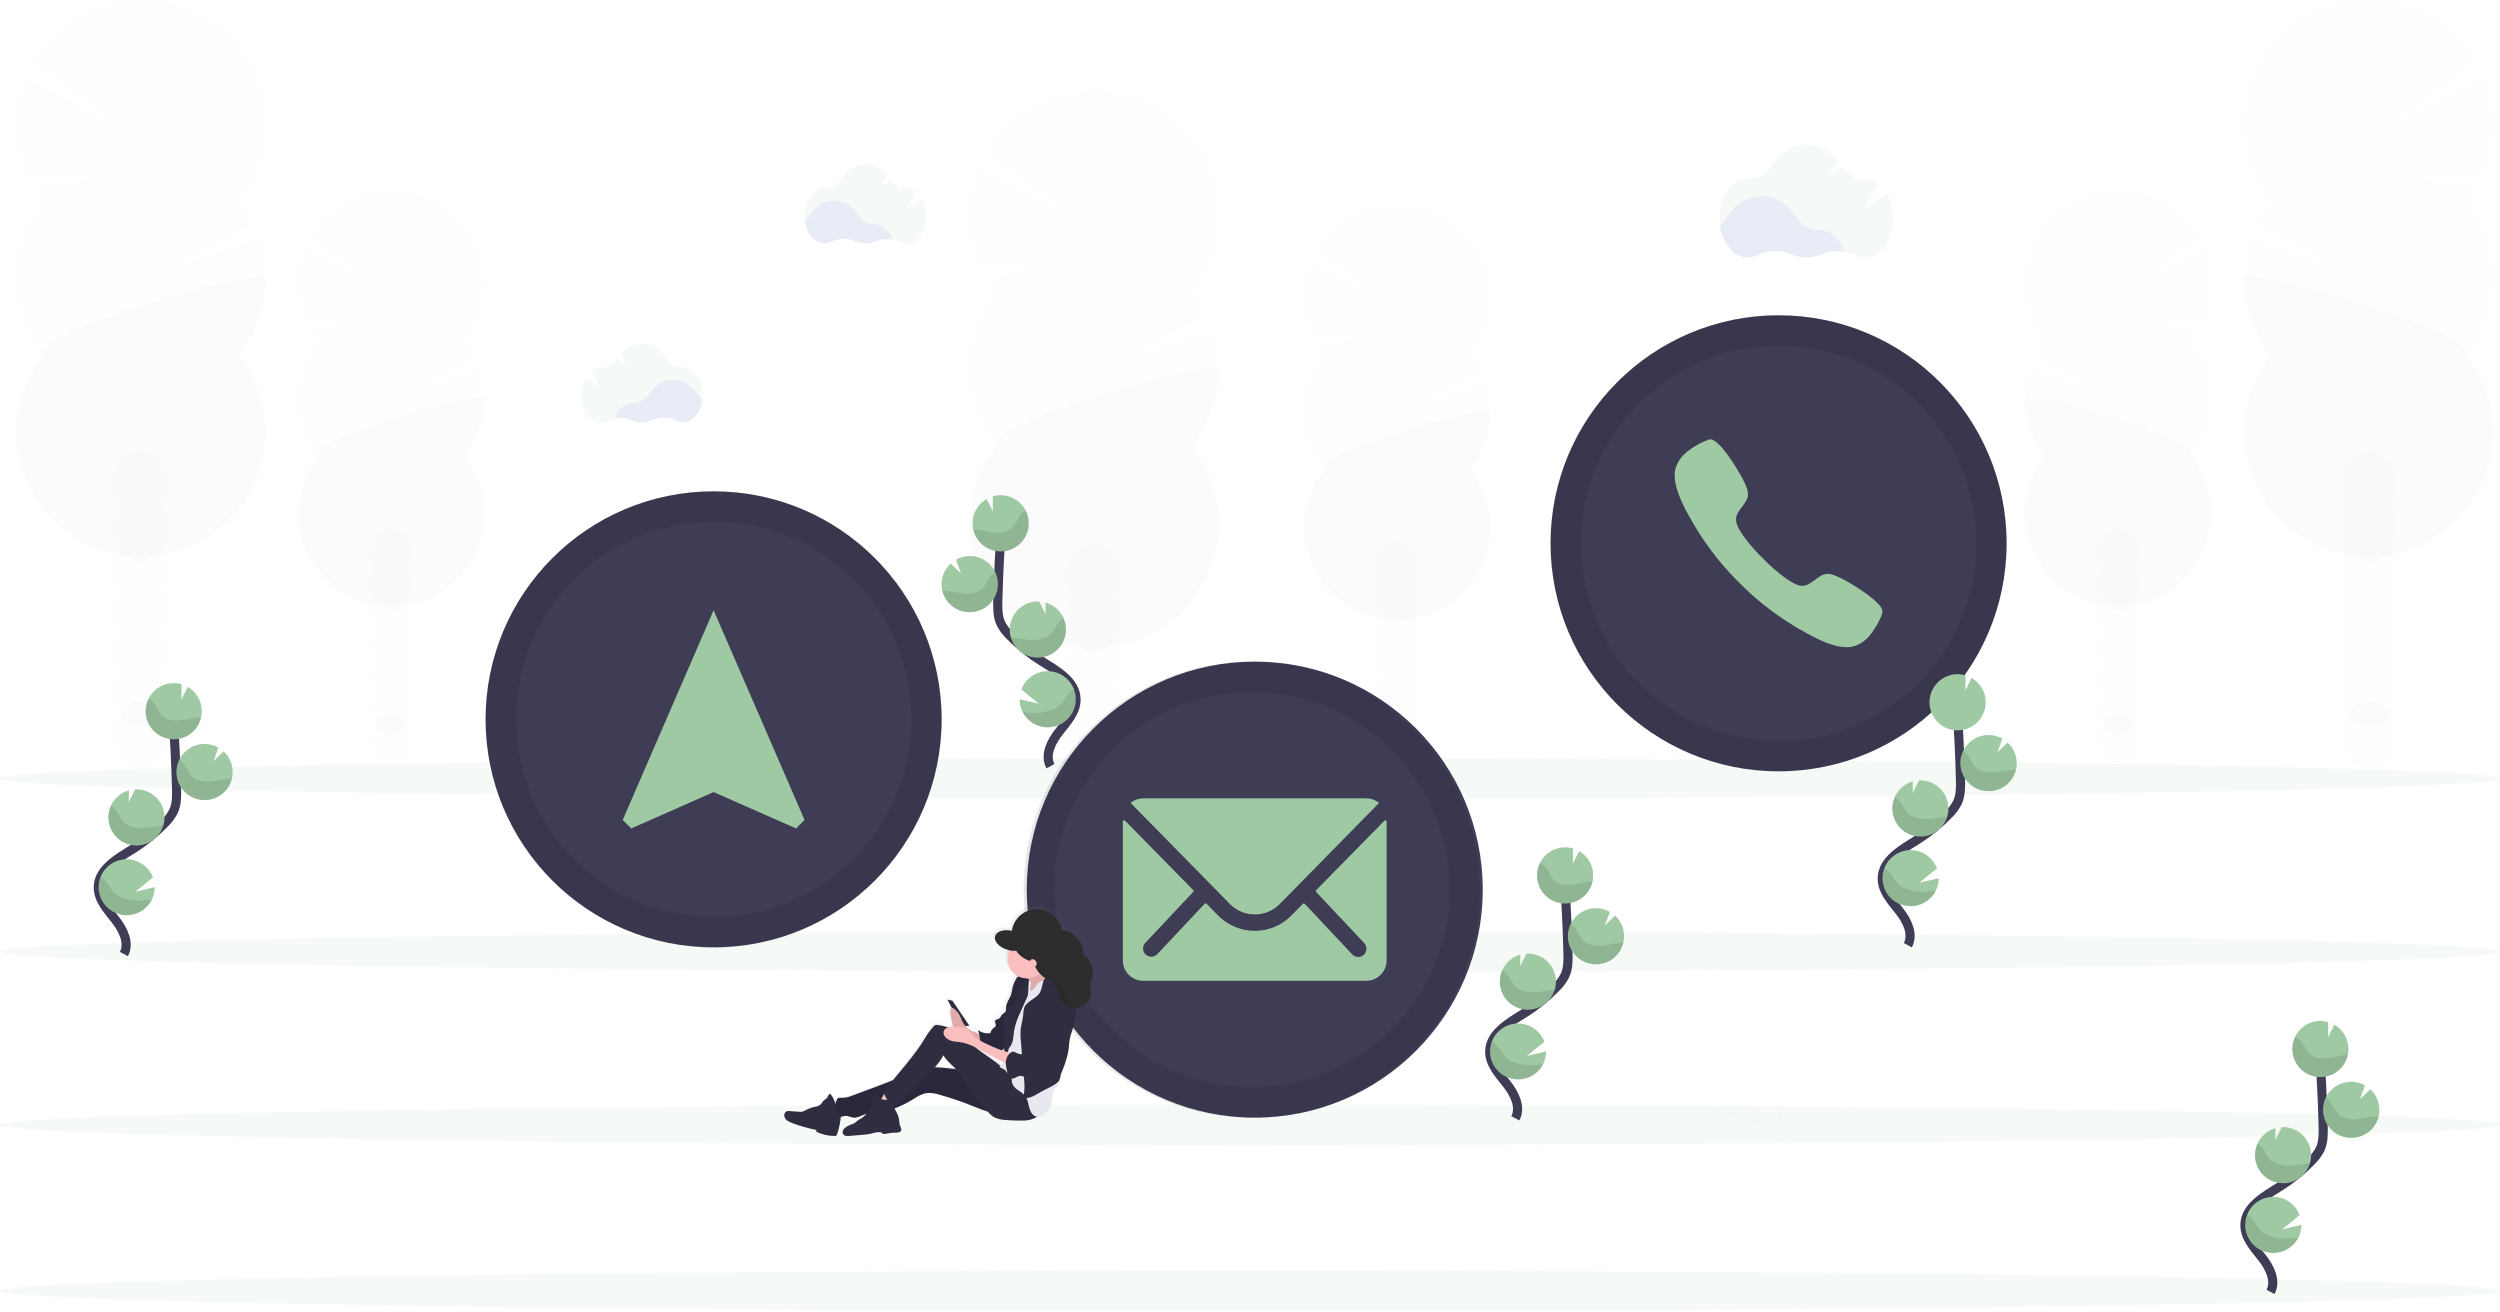 <svg width="1096" height="575" viewBox="0 0 1096 575" fill="none" xmlns="http://www.w3.org/2000/svg">
<g id="undraw_contact_us_15o2 1" clip-path="url(#clip0)">
<g id="Group" opacity="0.1">
<path id="Vector" opacity="0.1" d="M479.42 377.02C485.705 377.02 490.8 370.349 490.8 362.12C490.8 353.891 485.705 347.22 479.42 347.22C473.135 347.22 468.04 353.891 468.04 362.12C468.04 370.349 473.135 377.02 479.42 377.02Z" fill="#3F3D56"/>
<path id="Vector_2" opacity="0.1" d="M488.43 298.37C490.017 295.598 490.839 292.454 490.81 289.26C490.81 281.03 485.71 274.36 479.42 274.36C473.13 274.36 468 281.05 468 289.28C467.971 292.474 468.792 295.618 470.38 298.39C468.82 301.171 468 304.306 468 307.495C468 310.684 468.82 313.819 470.38 316.6C468.82 319.381 468 322.516 468 325.705C468 328.894 468.82 332.029 470.38 334.81C468.79 337.581 467.968 340.726 468 343.92C468 352.14 473.1 358.82 479.38 358.82C485.66 358.82 490.77 352.14 490.77 343.92C490.802 340.726 489.98 337.581 488.39 334.81C489.95 332.029 490.769 328.894 490.769 325.705C490.769 322.516 489.95 319.381 488.39 316.6C489.95 313.819 490.769 310.684 490.769 307.495C490.769 304.306 489.95 301.171 488.39 298.39L488.43 298.37Z" fill="#3F3D56"/>
<path id="Vector_3" opacity="0.1" d="M479.42 285.97C485.705 285.97 490.8 279.299 490.8 271.07C490.8 262.841 485.705 256.17 479.42 256.17C473.135 256.17 468.04 262.841 468.04 271.07C468.04 279.299 473.135 285.97 479.42 285.97Z" fill="#3F3D56"/>
<path id="Vector_4" opacity="0.1" d="M479.42 267.76C485.705 267.76 490.8 261.089 490.8 252.86C490.8 244.631 485.705 237.96 479.42 237.96C473.135 237.96 468.04 244.631 468.04 252.86C468.04 261.089 473.135 267.76 479.42 267.76Z" fill="#3F3D56"/>
<path id="Vector_5" opacity="0.1" d="M436.82 128.23C435.261 126.253 433.844 124.168 432.58 121.99L462.48 117.08L430.14 117.32C427.044 110.566 425.358 103.251 425.186 95.823C425.014 88.395 426.36 81.01 429.14 74.12L472.53 96.63L432.53 67.21C436.249 60.672 441.28 54.975 447.307 50.475C453.334 45.976 460.226 42.772 467.551 41.065C474.876 39.358 482.475 39.184 489.87 40.556C497.265 41.927 504.297 44.813 510.522 49.033C516.748 53.253 522.034 58.715 526.047 65.076C530.06 71.437 532.714 78.559 533.842 85.995C534.97 93.431 534.547 101.021 532.6 108.285C530.653 115.55 527.225 122.334 522.53 128.21C524.955 131.29 527.04 134.623 528.75 138.15L489.92 158.37L531.31 144.48C534.219 153.072 534.939 162.254 533.404 171.194C531.869 180.134 528.128 188.55 522.52 195.68C528.846 203.722 532.782 213.381 533.877 223.554C534.972 233.728 533.182 244.003 528.712 253.207C524.242 262.411 517.272 270.171 508.6 275.601C499.927 281.03 489.902 283.909 479.67 283.909C469.438 283.909 459.413 281.03 450.74 275.601C442.068 270.171 435.098 262.411 430.628 253.207C426.158 244.003 424.368 233.728 425.463 223.554C426.558 213.381 430.494 203.722 436.82 195.68C429.26 186.07 425.149 174.197 425.149 161.97C425.149 149.743 429.26 137.87 436.82 128.26V128.23Z" fill="#6C63FF"/>
<path id="Vector_6" opacity="0.1" d="M534.19 161.94C534.21 174.171 530.097 186.049 522.52 195.65C528.846 203.692 532.782 213.351 533.877 223.524C534.972 233.698 533.182 243.973 528.712 253.177C524.242 262.381 517.272 270.141 508.6 275.571C499.927 281 489.902 283.879 479.67 283.879C469.438 283.879 459.413 281 450.74 275.571C442.068 270.141 435.098 262.381 430.628 253.177C426.158 243.973 424.368 233.698 425.463 223.524C426.558 213.351 430.494 203.692 436.82 195.65C429.51 186.37 534.19 155.82 534.19 161.94Z" fill="black"/>
</g>
<g id="Group_2" opacity="0.1">
<path id="Vector_7" opacity="0.1" d="M612.28 341.39C616.98 341.39 620.79 336.407 620.79 330.26C620.79 324.113 616.98 319.13 612.28 319.13C607.58 319.13 603.77 324.113 603.77 330.26C603.77 336.407 607.58 341.39 612.28 341.39Z" fill="#3F3D56"/>
<path id="Vector_8" opacity="0.1" d="M619 282.63C620.183 280.561 620.794 278.214 620.77 275.83C620.77 269.68 616.96 264.69 612.27 264.69C607.58 264.69 603.76 269.69 603.76 275.83C603.734 278.215 604.349 280.563 605.54 282.63C604.373 284.708 603.76 287.052 603.76 289.435C603.76 291.818 604.373 294.162 605.54 296.24C604.373 298.318 603.76 300.662 603.76 303.045C603.76 305.428 604.373 307.772 605.54 309.85C604.349 311.917 603.734 314.265 603.76 316.65C603.76 322.8 607.57 327.79 612.27 327.79C616.97 327.79 620.77 322.79 620.77 316.65C620.794 314.266 620.183 311.919 619 309.85C620.158 307.769 620.765 305.427 620.765 303.045C620.765 300.663 620.158 298.321 619 296.24C620.158 294.159 620.765 291.817 620.765 289.435C620.765 287.053 620.158 284.711 619 282.63V282.63Z" fill="#3F3D56"/>
<path id="Vector_9" opacity="0.1" d="M612.28 273.35C616.98 273.35 620.79 268.367 620.79 262.22C620.79 256.073 616.98 251.09 612.28 251.09C607.58 251.09 603.77 256.073 603.77 262.22C603.77 268.367 607.58 273.35 612.28 273.35Z" fill="#3F3D56"/>
<path id="Vector_10" opacity="0.1" d="M612.28 259.74C616.98 259.74 620.79 254.757 620.79 248.61C620.79 242.463 616.98 237.48 612.28 237.48C607.58 237.48 603.77 242.463 603.77 248.61C603.77 254.757 607.58 259.74 612.28 259.74Z" fill="#3F3D56"/>
<path id="Vector_11" opacity="0.1" d="M580.44 155.48C579.272 154.005 578.213 152.448 577.27 150.82L599.62 147.15L575.45 147.33C573.131 142.284 571.866 136.817 571.732 131.265C571.598 125.713 572.598 120.192 574.67 115.04L607.1 131.87L577.19 109.87C579.987 105.018 583.754 100.795 588.257 97.464C592.759 94.133 597.899 91.766 603.357 90.51C608.815 89.255 614.473 89.138 619.978 90.166C625.483 91.195 630.717 93.347 635.353 96.489C639.989 99.631 643.928 103.695 646.924 108.427C649.919 113.159 651.907 118.457 652.764 123.992C653.62 129.526 653.327 135.178 651.901 140.594C650.476 146.01 647.95 151.074 644.48 155.47C646.29 157.774 647.849 160.265 649.13 162.9L620.13 177.97L651.06 167.59C653.232 174.011 653.769 180.872 652.622 187.552C651.475 194.233 648.68 200.522 644.49 205.85C649.224 211.858 652.17 219.076 652.993 226.68C653.816 234.284 652.482 241.967 649.144 248.848C645.805 255.729 640.596 261.532 634.114 265.591C627.632 269.651 620.138 271.804 612.49 271.804C604.842 271.804 597.348 269.651 590.865 265.591C584.383 261.532 579.175 255.729 575.836 248.848C572.498 241.967 571.163 234.284 571.986 226.68C572.809 219.076 575.756 211.858 580.49 205.85C574.84 198.669 571.769 189.797 571.769 180.66C571.769 171.523 574.84 162.651 580.49 155.47L580.44 155.48Z" fill="#6C63FF"/>
<path id="Vector_12" opacity="0.1" d="M653.2 180.67C653.213 189.809 650.141 198.685 644.48 205.86C649.213 211.868 652.16 219.086 652.983 226.69C653.806 234.294 652.472 241.977 649.133 248.858C645.795 255.739 640.586 261.542 634.104 265.601C627.622 269.661 620.128 271.814 612.48 271.814C604.831 271.814 597.337 269.661 590.855 265.601C584.373 261.542 579.165 255.739 575.826 248.858C572.488 241.977 571.153 234.294 571.976 226.69C572.799 219.086 575.746 211.868 580.48 205.86C575 198.93 653.2 176.1 653.2 180.67Z" fill="black"/>
</g>
<g id="Group_3" opacity="0.1">
<path id="Vector_13" opacity="0.1" d="M1038.58 337.02C1044.87 337.02 1049.96 330.349 1049.96 322.12C1049.96 313.891 1044.87 307.22 1038.58 307.22C1032.3 307.22 1027.2 313.891 1027.2 322.12C1027.2 330.349 1032.3 337.02 1038.58 337.02Z" fill="#3F3D56"/>
<path id="Vector_14" opacity="0.1" d="M1029.57 258.37C1027.98 255.598 1027.16 252.454 1027.19 249.26C1027.19 241.03 1032.29 234.36 1038.58 234.36C1044.87 234.36 1049.96 241.03 1049.96 249.26C1049.99 252.454 1049.17 255.598 1047.58 258.37C1049.14 261.151 1049.96 264.286 1049.96 267.475C1049.96 270.664 1049.14 273.799 1047.58 276.58C1049.14 279.361 1049.96 282.496 1049.96 285.685C1049.96 288.874 1049.14 292.009 1047.58 294.79C1049.17 297.561 1049.99 300.706 1049.96 303.9C1049.96 312.12 1044.86 318.8 1038.58 318.8C1032.3 318.8 1027.19 312.12 1027.19 303.9C1027.16 300.706 1027.98 297.561 1029.57 294.79C1028.01 292.009 1027.19 288.874 1027.19 285.685C1027.19 282.496 1028.01 279.361 1029.57 276.58C1028.01 273.799 1027.19 270.664 1027.19 267.475C1027.19 264.286 1028.01 261.151 1029.57 258.37V258.37Z" fill="#3F3D56"/>
<path id="Vector_15" opacity="0.1" d="M1038.58 245.97C1044.87 245.97 1049.96 239.299 1049.96 231.07C1049.96 222.841 1044.87 216.17 1038.58 216.17C1032.3 216.17 1027.2 222.841 1027.2 231.07C1027.2 239.299 1032.3 245.97 1038.58 245.97Z" fill="#3F3D56"/>
<path id="Vector_16" opacity="0.1" d="M1038.58 227.76C1044.87 227.76 1049.96 221.089 1049.96 212.86C1049.96 204.631 1044.87 197.96 1038.58 197.96C1032.3 197.96 1027.2 204.631 1027.2 212.86C1027.2 221.089 1032.3 227.76 1038.58 227.76Z" fill="#3F3D56"/>
<path id="Vector_17" opacity="0.1" d="M1081.18 88.23C1082.74 86.253 1084.16 84.168 1085.42 81.99L1055.52 77.08L1087.86 77.32C1090.96 70.566 1092.64 63.251 1092.81 55.823C1092.99 48.395 1091.64 41.01 1088.86 34.12L1045.47 56.63L1085.47 27.21C1081.75 20.672 1076.72 14.975 1070.69 10.476C1064.67 5.976 1057.77 2.772 1050.45 1.065C1043.12 -0.642 1035.53 -0.816 1028.13 0.556C1020.74 1.927 1013.7 4.813 1007.48 9.033C1001.25 13.253 995.966 18.715 991.953 25.076C987.94 31.437 985.286 38.559 984.158 45.995C983.031 53.432 983.453 61.021 985.4 68.285C987.347 75.55 990.775 82.334 995.47 88.21C993.046 91.29 990.96 94.623 989.25 98.15L1028.08 118.37L986.69 104.48C983.781 113.072 983.061 122.254 984.596 131.194C986.131 140.134 989.872 148.55 995.48 155.68C989.154 163.722 985.218 173.381 984.123 183.554C983.028 193.728 984.818 204.004 989.288 213.207C993.758 222.411 1000.73 230.171 1009.4 235.601C1018.07 241.03 1028.1 243.909 1038.33 243.909C1048.56 243.909 1058.59 241.03 1067.26 235.601C1075.93 230.171 1082.9 222.411 1087.37 213.207C1091.84 204.004 1093.63 193.728 1092.54 183.554C1091.44 173.381 1087.51 163.722 1081.18 155.68C1088.74 146.07 1092.85 134.197 1092.85 121.97C1092.85 109.743 1088.74 97.87 1081.18 88.26V88.23Z" fill="#6C63FF"/>
<path id="Vector_18" opacity="0.1" d="M983.81 121.94C983.79 134.171 987.903 146.049 995.48 155.65C989.154 163.692 985.218 173.351 984.123 183.524C983.028 193.698 984.818 203.973 989.288 213.177C993.758 222.381 1000.73 230.141 1009.4 235.571C1018.07 241 1028.1 243.879 1038.33 243.879C1048.56 243.879 1058.59 241 1067.26 235.571C1075.93 230.141 1082.9 222.381 1087.37 213.177C1091.84 203.973 1093.63 193.698 1092.54 183.524C1091.44 173.351 1087.51 163.692 1081.18 155.65C1088.49 146.37 983.81 115.82 983.81 121.94Z" fill="black"/>
</g>
<g id="Group_4" opacity="0.1">
<path id="Vector_19" opacity="0.1" d="M928.72 335.39C933.42 335.39 937.23 330.407 937.23 324.26C937.23 318.113 933.42 313.13 928.72 313.13C924.02 313.13 920.21 318.113 920.21 324.26C920.21 330.407 924.02 335.39 928.72 335.39Z" fill="#3F3D56"/>
<path id="Vector_20" opacity="0.1" d="M922 276.63C920.817 274.561 920.206 272.214 920.23 269.83C920.23 263.68 924.04 258.69 928.73 258.69C933.42 258.69 937.24 263.69 937.24 269.83C937.266 272.215 936.651 274.563 935.46 276.63C936.627 278.708 937.24 281.052 937.24 283.435C937.24 285.818 936.627 288.162 935.46 290.24C936.627 292.318 937.24 294.662 937.24 297.045C937.24 299.428 936.627 301.772 935.46 303.85C936.651 305.917 937.266 308.265 937.24 310.65C937.24 316.8 933.43 321.79 928.73 321.79C924.03 321.79 920.23 316.79 920.23 310.65C920.206 308.266 920.817 305.919 922 303.85C920.842 301.769 920.235 299.427 920.235 297.045C920.235 294.663 920.842 292.321 922 290.24C920.842 288.159 920.235 285.817 920.235 283.435C920.235 281.053 920.842 278.711 922 276.63Z" fill="#3F3D56"/>
<path id="Vector_21" opacity="0.1" d="M928.72 267.35C933.42 267.35 937.23 262.367 937.23 256.22C937.23 250.073 933.42 245.09 928.72 245.09C924.02 245.09 920.21 250.073 920.21 256.22C920.21 262.367 924.02 267.35 928.72 267.35Z" fill="#3F3D56"/>
<path id="Vector_22" opacity="0.1" d="M928.72 253.74C933.42 253.74 937.23 248.757 937.23 242.61C937.23 236.463 933.42 231.48 928.72 231.48C924.02 231.48 920.21 236.463 920.21 242.61C920.21 248.757 924.02 253.74 928.72 253.74Z" fill="#3F3D56"/>
<path id="Vector_23" opacity="0.1" d="M960.56 149.48C961.728 148.005 962.787 146.448 963.73 144.82L941.38 141.15L965.55 141.33C967.869 136.284 969.134 130.817 969.268 125.265C969.402 119.713 968.402 114.192 966.33 109.04L933.9 125.87L963.81 103.87C961.013 99.018 957.245 94.795 952.743 91.464C948.241 88.133 943.101 85.766 937.643 84.51C932.185 83.255 926.527 83.138 921.022 84.166C915.517 85.195 910.283 87.347 905.647 90.489C901.01 93.631 897.072 97.695 894.076 102.427C891.081 107.159 889.093 112.457 888.236 117.992C887.38 123.526 887.673 129.178 889.099 134.594C890.524 140.01 893.05 145.074 896.52 149.47C894.71 151.774 893.151 154.265 891.87 156.9L920.87 171.97L890 161.6C887.827 168.021 887.29 174.882 888.438 181.562C889.585 188.243 892.38 194.532 896.57 199.86C891.836 205.868 888.889 213.086 888.066 220.69C887.244 228.294 888.578 235.977 891.916 242.858C895.255 249.739 900.463 255.542 906.946 259.601C913.428 263.661 920.922 265.814 928.57 265.814C936.218 265.814 943.712 263.661 950.194 259.601C956.676 255.542 961.885 249.739 965.224 242.858C968.562 235.977 969.896 228.294 969.073 220.69C968.25 213.086 965.304 205.868 960.57 199.86C966.22 192.679 969.291 183.807 969.291 174.67C969.291 165.533 966.22 156.661 960.57 149.48H960.56Z" fill="#6C63FF"/>
<path id="Vector_24" opacity="0.1" d="M887.8 174.67C887.786 183.809 890.859 192.685 896.52 199.86C891.786 205.868 888.839 213.086 888.016 220.69C887.193 228.294 888.528 235.977 891.866 242.858C895.205 249.739 900.413 255.542 906.895 259.601C913.377 263.661 920.871 265.814 928.52 265.814C936.168 265.814 943.662 263.661 950.144 259.601C956.626 255.542 961.835 249.739 965.173 242.858C968.512 235.977 969.846 228.294 969.023 220.69C968.2 213.086 965.253 205.868 960.52 199.86C966 192.93 887.8 170.1 887.8 174.67Z" fill="black"/>
</g>
<g id="Group_5" opacity="0.1">
<path id="Vector_25" opacity="0.1" d="M61.59 337.02C67.875 337.02 72.97 330.349 72.97 322.12C72.97 313.891 67.875 307.22 61.59 307.22C55.305 307.22 50.21 313.891 50.21 322.12C50.21 330.349 55.305 337.02 61.59 337.02Z" fill="#3F3D56"/>
<path id="Vector_26" opacity="0.1" d="M70.59 258.37C72.178 255.598 72.999 252.454 72.97 249.26C72.97 241.03 67.87 234.36 61.59 234.36C55.31 234.36 50.21 241.03 50.21 249.26C50.178 252.453 50.996 255.597 52.58 258.37C51.026 261.153 50.209 264.287 50.209 267.475C50.209 270.663 51.026 273.797 52.58 276.58C51.026 279.363 50.209 282.497 50.209 285.685C50.209 288.873 51.026 292.007 52.58 294.79C50.993 297.561 50.175 300.706 50.21 303.9C50.21 312.12 55.3 318.8 61.59 318.8C67.88 318.8 73 312.14 73 303.92C73.032 300.726 72.21 297.581 70.62 294.81C72.18 292.029 72.999 288.894 72.999 285.705C72.999 282.516 72.18 279.381 70.62 276.6C72.18 273.819 72.999 270.684 72.999 267.495C72.999 264.306 72.18 261.171 70.62 258.39L70.59 258.37Z" fill="#3F3D56"/>
<path id="Vector_27" opacity="0.1" d="M61.59 245.97C67.875 245.97 72.97 239.299 72.97 231.07C72.97 222.841 67.875 216.17 61.59 216.17C55.305 216.17 50.21 222.841 50.21 231.07C50.21 239.299 55.305 245.97 61.59 245.97Z" fill="#3F3D56"/>
<path id="Vector_28" opacity="0.1" d="M61.59 227.76C67.875 227.76 72.97 221.089 72.97 212.86C72.97 204.631 67.875 197.96 61.59 197.96C55.305 197.96 50.21 204.631 50.21 212.86C50.21 221.089 55.305 227.76 61.59 227.76Z" fill="#3F3D56"/>
<path id="Vector_29" opacity="0.1" d="M19 88.23C17.444 86.251 16.027 84.166 14.76 81.99L44.67 77.08L12.3 77.37C9.204 70.616 7.518 63.301 7.346 55.873C7.174 48.445 8.52 41.06 11.3 34.17L54.7 56.68L14.7 27.26C18.428 20.742 23.462 15.064 29.488 10.583C35.513 6.102 42.398 2.913 49.713 1.217C57.028 -0.478 64.615 -0.645 71.997 0.729C79.379 2.102 86.398 4.985 92.614 9.198C98.83 13.411 104.108 18.863 108.119 25.211C112.129 31.559 114.785 38.668 115.919 46.09C117.054 53.513 116.643 61.09 114.713 68.347C112.782 75.603 109.373 82.382 104.7 88.26C107.124 91.34 109.21 94.673 110.92 98.2L72.08 118.37L113.48 104.48C116.382 113.073 117.097 122.255 115.561 131.194C114.024 140.133 110.285 148.549 104.68 155.68C111.006 163.722 114.942 173.381 116.037 183.554C117.132 193.728 115.342 204.004 110.872 213.207C106.402 222.411 99.432 230.171 90.76 235.601C82.087 241.03 72.062 243.909 61.83 243.909C51.598 243.909 41.573 241.03 32.9 235.601C24.228 230.171 17.258 222.411 12.788 213.207C8.318 204.004 6.528 193.728 7.623 183.554C8.718 173.381 12.654 163.722 18.98 155.68C11.42 146.07 7.309 134.197 7.309 121.97C7.309 109.743 11.42 97.87 18.98 88.26L19 88.23Z" fill="#6C63FF"/>
<path id="Vector_30" opacity="0.1" d="M116.35 121.94C116.37 134.171 112.258 146.049 104.68 155.65C111.006 163.692 114.942 173.351 116.037 183.524C117.132 193.698 115.342 203.973 110.872 213.177C106.402 222.381 99.433 230.141 90.76 235.571C82.087 241 72.062 243.879 61.83 243.879C51.598 243.879 41.573 241 32.9 235.571C24.228 230.141 17.258 222.381 12.788 213.177C8.318 203.973 6.528 193.698 7.623 183.524C8.718 173.351 12.654 163.692 18.98 155.65C11.67 146.37 116.35 115.82 116.35 121.94Z" fill="black"/>
</g>
<g id="Group_6" opacity="0.1">
<path id="Vector_31" opacity="0.1" d="M171.44 335.39C176.14 335.39 179.95 330.407 179.95 324.26C179.95 318.113 176.14 313.13 171.44 313.13C166.74 313.13 162.93 318.113 162.93 324.26C162.93 330.407 166.74 335.39 171.44 335.39Z" fill="#3F3D56"/>
<path id="Vector_32" opacity="0.1" d="M178.17 276.63C179.353 274.561 179.964 272.214 179.94 269.83C179.94 263.68 176.14 258.69 171.44 258.69C166.74 258.69 162.93 263.69 162.93 269.83C162.909 272.214 163.524 274.562 164.71 276.63C163.543 278.708 162.931 281.052 162.931 283.435C162.931 285.818 163.543 288.162 164.71 290.24C163.543 292.318 162.931 294.662 162.931 297.045C162.931 299.428 163.543 301.772 164.71 303.85C163.524 305.918 162.909 308.265 162.93 310.65C162.93 316.8 166.74 321.79 171.44 321.79C176.14 321.79 179.94 316.79 179.94 310.65C179.964 308.266 179.353 305.919 178.17 303.85C179.328 301.769 179.935 299.427 179.935 297.045C179.935 294.663 179.328 292.321 178.17 290.24C179.328 288.159 179.935 285.817 179.935 283.435C179.935 281.053 179.328 278.711 178.17 276.63V276.63Z" fill="#3F3D56"/>
<path id="Vector_33" opacity="0.1" d="M171.44 267.35C176.14 267.35 179.95 262.367 179.95 256.22C179.95 250.073 176.14 245.09 171.44 245.09C166.74 245.09 162.93 250.073 162.93 256.22C162.93 262.367 166.74 267.35 171.44 267.35Z" fill="#3F3D56"/>
<path id="Vector_34" opacity="0.1" d="M171.44 253.74C176.14 253.74 179.95 248.757 179.95 242.61C179.95 236.463 176.14 231.48 171.44 231.48C166.74 231.48 162.93 236.463 162.93 242.61C162.93 248.757 166.74 253.74 171.44 253.74Z" fill="#3F3D56"/>
<path id="Vector_35" opacity="0.1" d="M139.6 149.48C138.436 148.003 137.376 146.446 136.43 144.82L158.78 141.15L134.61 141.33C132.291 136.284 131.026 130.817 130.892 125.265C130.758 119.713 131.758 114.192 133.83 109.04L166.26 125.87L136.35 103.87C139.147 99.018 142.915 94.795 147.417 91.464C151.919 88.133 157.059 85.766 162.517 84.51C167.975 83.255 173.633 83.138 179.138 84.166C184.643 85.195 189.877 87.347 194.513 90.489C199.15 93.631 203.088 97.695 206.084 102.427C209.08 107.159 211.068 112.457 211.924 117.992C212.78 123.526 212.487 129.178 211.061 134.594C209.636 140.01 207.11 145.074 203.64 149.47C205.457 151.769 207.016 154.261 208.29 156.9L179.29 171.97L210.22 161.59C212.393 168.011 212.93 174.872 211.782 181.552C210.635 188.233 207.84 194.522 203.65 199.85C208.384 205.858 211.331 213.076 212.154 220.68C212.977 228.284 211.642 235.967 208.304 242.848C204.965 249.729 199.757 255.532 193.275 259.591C186.792 263.651 179.299 265.804 171.65 265.804C164.002 265.804 156.508 263.651 150.026 259.591C143.544 255.532 138.335 249.729 134.997 242.848C131.658 235.967 130.324 228.284 131.147 220.68C131.97 213.076 134.916 205.858 139.65 199.85C134.001 192.669 130.929 183.797 130.929 174.66C130.929 165.523 134.001 156.651 139.65 149.47L139.6 149.48Z" fill="#6C63FF"/>
<path id="Vector_36" opacity="0.1" d="M212.36 174.67C212.374 183.809 209.301 192.685 203.64 199.86C208.374 205.868 211.321 213.086 212.144 220.69C212.967 228.294 211.632 235.977 208.294 242.858C204.955 249.739 199.747 255.542 193.265 259.601C186.783 263.661 179.289 265.814 171.64 265.814C163.992 265.814 156.498 263.661 150.016 259.601C143.534 255.542 138.325 249.739 134.987 242.858C131.648 235.977 130.314 228.294 131.137 220.69C131.96 213.086 134.907 205.868 139.64 199.86C134.14 192.93 212.36 170.1 212.36 174.67Z" fill="black"/>
</g>
<path id="Vector_37" opacity="0.1" d="M548 501.99C850.652 501.99 1096 498.023 1096 493.13C1096 488.237 850.652 484.27 548 484.27C245.348 484.27 0 488.237 0 493.13C0 498.023 245.348 501.99 548 501.99Z" fill="#9FC9A3"/>
<path id="Vector_38" opacity="0.1" d="M548 574.74C850.652 574.74 1096 570.773 1096 565.88C1096 560.987 850.652 557.02 548 557.02C245.348 557.02 0 560.987 0 565.88C0 570.773 245.348 574.74 548 574.74Z" fill="#9FC9A3"/>
<path id="Vector_39" opacity="0.1" d="M548 350.16C850.652 350.16 1096 346.193 1096 341.3C1096 336.407 850.652 332.44 548 332.44C245.348 332.44 0 336.407 0 341.3C0 346.193 245.348 350.16 548 350.16Z" fill="#9FC9A3"/>
<path id="Vector_40" opacity="0.1" d="M548 426.07C850.652 426.07 1096 422.103 1096 417.21C1096 412.317 850.652 408.35 548 408.35C245.348 408.35 0 412.317 0 417.21C0 422.103 245.348 426.07 548 426.07Z" fill="#9FC9A3"/>
<path id="Vector_41" opacity="0.1" d="M808.79 110.37C805.22 109.696 801.53 110.1 798.19 111.53C796.185 112.423 794.015 112.885 791.82 112.885C789.625 112.885 787.455 112.423 785.45 111.53C783.078 110.489 780.508 109.976 777.918 110.026C775.328 110.076 772.78 110.688 770.45 111.82C769.123 112.525 767.643 112.896 766.14 112.9C760.06 112.9 755.01 106.78 753.96 98.71C755.156 97.818 756.174 96.709 756.96 95.44C760.52 89.7 766.03 86.01 772.23 86.01C778.43 86.01 783.87 89.65 787.43 95.33C788.49 97.046 789.977 98.458 791.745 99.429C793.513 100.4 795.503 100.897 797.52 100.87H797.68C802.57 100.82 806.76 104.7 808.79 110.37Z" fill="#6C63FF"/>
<path id="Vector_42" opacity="0.1" d="M827.3 85.02L817.48 91.24L823.48 80.4C821.79 79.055 819.7 78.312 817.54 78.29H817.38C816.71 78.299 816.041 78.249 815.38 78.14L812 80.25L813.43 77.65C811.067 76.832 809.025 75.284 807.6 73.23L801.6 77.01L805.36 70.17C801.88 65.99 797.18 63.43 792.02 63.43C785.82 63.43 780.31 67.11 776.74 72.85C775.688 74.566 774.2 75.974 772.428 76.929C770.656 77.885 768.662 78.354 766.65 78.29H766.32C759.48 78.29 753.94 86.04 753.94 95.6C753.94 105.16 759.48 112.92 766.32 112.92C767.822 112.91 769.3 112.54 770.63 111.84C772.959 110.705 775.507 110.09 778.097 110.039C780.687 109.987 783.258 110.499 785.63 111.54C787.633 112.44 789.804 112.905 792 112.905C794.196 112.905 796.367 112.44 798.37 111.54C800.723 110.522 803.268 110.022 805.831 110.072C808.395 110.122 810.918 110.721 813.23 111.83C814.545 112.518 816.006 112.882 817.49 112.89C824.33 112.89 829.87 105.13 829.87 95.57C829.911 91.894 829.027 88.266 827.3 85.02V85.02Z" fill="#9FC9A3"/>
<path id="Vector_43" opacity="0.1" d="M391.26 104.96C388.758 104.487 386.171 104.769 383.83 105.77C382.428 106.396 380.91 106.72 379.375 106.72C377.84 106.72 376.322 106.396 374.92 105.77C373.261 105.041 371.463 104.683 369.652 104.719C367.84 104.755 366.058 105.186 364.43 105.98C363.503 106.463 362.475 106.72 361.43 106.73C357.18 106.73 353.64 102.45 352.9 96.8C353.748 96.178 354.471 95.401 355.03 94.51C357.52 90.51 361.38 87.91 365.72 87.91C370.06 87.91 373.87 90.46 376.36 94.43C377.103 95.632 378.145 96.621 379.384 97.3C380.623 97.98 382.017 98.328 383.43 98.31H383.54C386.9 98.29 389.83 101.01 391.26 104.96Z" fill="#6C63FF"/>
<path id="Vector_44" opacity="0.1" d="M404.21 87.23L397.34 91.59L401.51 84C400.331 83.056 398.87 82.535 397.36 82.52H397.24C396.764 82.528 396.289 82.492 395.82 82.41L393.49 83.89L394.49 82.07C392.838 81.496 391.41 80.414 390.41 78.98L386.24 81.62L388.88 76.84C387.771 75.408 386.358 74.241 384.743 73.423C383.127 72.605 381.35 72.156 379.54 72.11C375.2 72.11 371.34 74.69 368.85 78.71C368.112 79.912 367.069 80.897 365.828 81.567C364.586 82.236 363.19 82.564 361.78 82.52H361.55C356.76 82.52 352.88 87.94 352.88 94.64C352.88 101.34 356.76 106.76 361.55 106.76C362.596 106.752 363.626 106.491 364.55 106C366.178 105.21 367.958 104.783 369.768 104.748C371.577 104.714 373.373 105.073 375.03 105.8C376.44 106.443 377.97 106.784 379.52 106.8C381.046 106.797 382.554 106.477 383.95 105.86C385.597 105.147 387.377 104.796 389.172 104.831C390.966 104.865 392.732 105.284 394.35 106.06C395.276 106.545 396.305 106.799 397.35 106.8C402.13 106.8 406.01 101.37 406.01 94.68C406.05 92.084 405.431 89.521 404.21 87.23V87.23Z" fill="#9FC9A3"/>
<path id="Vector_45" opacity="0.1" d="M269.59 183.37C272.089 182.898 274.672 183.18 277.01 184.18C278.414 184.807 279.933 185.13 281.47 185.13C283.007 185.13 284.527 184.807 285.93 184.18C287.589 183.452 289.386 183.094 291.197 183.128C293.008 183.163 294.79 183.59 296.42 184.38C297.344 184.872 298.373 185.133 299.42 185.14C303.67 185.14 307.21 180.85 307.94 175.2C307.093 174.58 306.373 173.803 305.82 172.91C303.32 168.91 299.46 166.32 295.13 166.32C290.8 166.32 286.98 168.86 284.48 172.84C283.737 174.04 282.697 175.028 281.46 175.708C280.223 176.388 278.831 176.736 277.42 176.72H277.31C273.94 176.74 271 179.45 269.59 183.37Z" fill="#6C63FF"/>
<path id="Vector_46" opacity="0.1" d="M256.63 165.67L263.51 170.03L259.33 162.45C260.512 161.503 261.976 160.979 263.49 160.96H263.6C264.079 160.967 264.557 160.933 265.03 160.86L267.36 162.33L266.36 160.52C268.008 159.944 269.432 158.863 270.43 157.43L274.6 160.07L272 155.28C273.109 153.85 274.523 152.684 276.138 151.868C277.754 151.051 279.53 150.605 281.34 150.56C285.67 150.56 289.54 153.14 292.03 157.16C292.767 158.36 293.808 159.345 295.048 160.014C296.288 160.683 297.682 161.013 299.09 160.97H299.33C304.11 160.97 307.99 166.4 307.99 173.09C307.99 179.78 304.11 185.21 299.33 185.21C298.284 185.205 297.255 184.948 296.33 184.46C294.701 183.666 292.92 183.235 291.108 183.199C289.297 183.163 287.499 183.521 285.84 184.25C284.435 184.899 282.907 185.24 281.36 185.25C279.831 185.249 278.319 184.929 276.92 184.31C275.275 183.597 273.496 183.247 271.703 183.281C269.911 183.316 268.146 183.735 266.53 184.51C265.604 184.995 264.575 185.249 263.53 185.25C258.74 185.25 254.86 179.83 254.86 173.13C254.813 170.534 255.422 167.968 256.63 165.67V165.67Z" fill="#9FC9A3"/>
<path id="Vector_47" d="M664.31 490.26C666.92 485.42 663.96 479.5 660.56 475.19C657.16 470.88 653 466.39 653.09 460.9C653.22 453.01 661.6 448.34 668.29 444.16C673.258 441.045 677.84 437.352 681.94 433.16C683.655 431.546 685.073 429.644 686.13 427.54C687.52 424.46 687.48 420.94 687.39 417.54C687.103 406.28 686.547 395.027 685.72 383.78" stroke="#3F3D56" stroke-width="4" stroke-miterlimit="10"/>
<path id="Vector_48" d="M698.45 383.22C698.354 381.157 697.74 379.152 696.665 377.389C695.59 375.626 694.089 374.161 692.3 373.13L689.54 378.58L689.63 371.98C687.127 371.243 684.455 371.32 681.998 372.201C679.542 373.082 677.429 374.72 675.965 376.88C674.5 379.039 673.76 381.608 673.851 384.216C673.941 386.824 674.858 389.335 676.469 391.388C678.08 393.441 680.301 394.929 682.812 395.637C685.324 396.345 687.995 396.237 690.441 395.328C692.887 394.419 694.981 392.756 696.42 390.58C697.86 388.404 698.571 385.826 698.45 383.22V383.22Z" fill="#9FC9A3"/>
<path id="Vector_49" d="M676.49 466.54C675.252 468.947 673.254 470.879 670.808 472.036C668.361 473.193 665.601 473.512 662.954 472.943C660.308 472.374 657.923 470.948 656.169 468.887C654.415 466.825 653.389 464.243 653.25 461.54C653.158 459.835 653.431 458.131 654.05 456.54C654.956 454.22 656.545 452.229 658.606 450.83C660.667 449.431 663.104 448.69 665.595 448.704C668.085 448.718 670.513 449.487 672.559 450.909C674.604 452.331 676.17 454.34 677.05 456.67L669.36 462.93L677.82 460.93C677.83 462.879 677.374 464.803 676.49 466.54V466.54Z" fill="#9FC9A3"/>
<path id="Vector_50" d="M670.41 442.64C667.389 442.782 664.421 441.808 662.073 439.902C659.725 437.996 658.16 435.292 657.678 432.306C657.196 429.32 657.83 426.262 659.459 423.714C661.088 421.165 663.598 419.306 666.51 418.49L666.44 423.56L669.23 418.04C672.492 417.887 675.681 419.037 678.096 421.236C680.51 423.435 681.952 426.503 682.105 429.765C682.257 433.027 681.108 436.216 678.909 438.631C676.71 441.045 673.642 442.488 670.38 442.64H670.41Z" fill="#9FC9A3"/>
<path id="Vector_51" d="M700.3 422.75C698.391 422.849 696.486 422.501 694.735 421.736C692.984 420.971 691.435 419.808 690.211 418.34C688.987 416.873 688.121 415.14 687.683 413.28C687.245 411.42 687.245 409.483 687.685 407.623C688.125 405.763 688.992 404.031 690.217 402.564C691.443 401.098 692.992 399.936 694.744 399.173C696.496 398.409 698.402 398.063 700.31 398.163C702.219 398.264 704.078 398.807 705.74 399.75L703.57 405.75L708 401.37C709.792 403.013 711.057 405.149 711.636 407.51C712.216 409.871 712.083 412.35 711.255 414.636C710.427 416.921 708.942 418.911 706.985 420.353C705.028 421.795 702.688 422.626 700.26 422.74L700.3 422.75Z" fill="#9FC9A3"/>
<path id="Vector_52" opacity="0.1" d="M696.79 386.5C693.95 386.81 691.19 387.69 688.33 387.87C685.47 388.05 682.33 387.36 680.55 385.15C679.713 383.862 678.952 382.527 678.27 381.15C677.493 379.937 676.428 378.933 675.17 378.23C674.374 379.79 673.919 381.502 673.838 383.252C673.756 385.002 674.048 386.749 674.696 388.376C675.343 390.004 676.33 391.475 677.592 392.69C678.853 393.906 680.359 394.838 682.009 395.425C683.66 396.012 685.416 396.24 687.162 396.094C688.907 395.948 690.602 395.431 692.131 394.577C693.661 393.724 694.991 392.554 696.032 391.146C697.074 389.737 697.803 388.123 698.17 386.41C697.72 386.42 697.25 386.45 696.79 386.5Z" fill="black"/>
<path id="Vector_53" opacity="0.1" d="M700.3 422.75C698.177 422.85 696.065 422.4 694.168 421.442C692.271 420.484 690.655 419.051 689.476 417.283C688.297 415.516 687.596 413.473 687.441 411.353C687.285 409.234 687.681 407.111 688.59 405.19C689.566 405.849 690.405 406.691 691.06 407.67C691.795 409.072 692.61 410.431 693.5 411.74C695.42 413.99 698.7 414.74 701.67 414.59C704.64 414.44 707.51 413.59 710.47 413.34C710.88 413.34 711.29 413.28 711.71 413.27C711.097 415.876 709.652 418.211 707.593 419.922C705.534 421.632 702.974 422.625 700.3 422.75V422.75Z" fill="black"/>
<path id="Vector_54" opacity="0.1" d="M670.41 442.64C668.309 442.738 666.219 442.297 664.337 441.358C662.455 440.419 660.846 439.014 659.661 437.276C658.477 435.538 657.758 433.526 657.572 431.431C657.386 429.336 657.74 427.229 658.6 425.31C659.615 425.978 660.499 426.825 661.21 427.81C662.016 429.245 662.908 430.631 663.88 431.96C665.95 434.27 669.45 435.09 672.59 434.96C675.73 434.83 678.59 434.15 681.59 433.96C680.843 436.38 679.37 438.511 677.37 440.064C675.369 441.617 672.939 442.516 670.41 442.64Z" fill="black"/>
<path id="Vector_55" opacity="0.1" d="M676.49 466.54C675.252 468.947 673.254 470.879 670.808 472.036C668.361 473.193 665.601 473.512 662.954 472.943C660.308 472.374 657.923 470.948 656.169 468.887C654.415 466.825 653.389 464.243 653.25 461.54C653.158 459.835 653.431 458.131 654.05 456.54C655.064 457.206 655.974 458.018 656.75 458.95C657.92 460.37 658.69 461.95 660.05 463.32C662.56 465.79 666.63 466.81 670.24 466.9C672.329 466.906 674.416 466.786 676.49 466.54V466.54Z" fill="black"/>
<path id="Vector_56" d="M54.31 418.26C56.92 413.42 53.96 407.5 50.56 403.19C47.16 398.88 43 394.37 43.09 388.9C43.22 381.01 51.6 376.34 58.29 372.16C63.258 369.045 67.84 365.352 71.94 361.16C73.655 359.546 75.073 357.644 76.13 355.54C77.52 352.46 77.48 348.94 77.39 345.54C77.097 334.28 76.54 323.027 75.72 311.78" stroke="#3F3D56" stroke-width="4" stroke-miterlimit="10"/>
<path id="Vector_57" d="M88.45 311.22C88.353 309.157 87.74 307.152 86.665 305.389C85.59 303.626 84.089 302.161 82.3 301.13L79.54 306.58L79.63 299.98C77.127 299.243 74.455 299.32 71.998 300.201C69.542 301.082 67.429 302.72 65.965 304.88C64.501 307.039 63.76 309.608 63.851 312.216C63.941 314.824 64.858 317.335 66.469 319.388C68.08 321.441 70.301 322.929 72.812 323.637C75.324 324.345 77.995 324.237 80.441 323.328C82.887 322.419 84.981 320.756 86.42 318.58C87.86 316.404 88.571 313.827 88.45 311.22Z" fill="#9FC9A3"/>
<path id="Vector_58" d="M66.49 394.54C65.252 396.947 63.255 398.879 60.808 400.036C58.361 401.193 55.601 401.512 52.955 400.943C50.309 400.374 47.924 398.948 46.169 396.887C44.415 394.825 43.389 392.243 43.25 389.54C43.158 387.835 43.431 386.131 44.05 384.54C44.957 382.22 46.545 380.229 48.606 378.83C50.667 377.431 53.104 376.69 55.595 376.704C58.086 376.718 60.514 377.487 62.559 378.909C64.604 380.331 66.17 382.34 67.05 384.67L59.36 390.93L67.82 388.93C67.83 390.879 67.374 392.803 66.49 394.54V394.54Z" fill="#9FC9A3"/>
<path id="Vector_59" d="M60.41 370.64C57.389 370.782 54.421 369.808 52.073 367.902C49.725 365.996 48.16 363.292 47.678 360.306C47.196 357.32 47.83 354.262 49.459 351.714C51.088 349.165 53.598 347.306 56.51 346.49L56.44 351.56L59.23 346.04C60.845 345.965 62.46 346.208 63.981 346.756C65.502 347.305 66.9 348.147 68.096 349.236C69.291 350.325 70.261 351.638 70.949 353.102C71.637 354.565 72.029 356.15 72.105 357.765C72.18 359.38 71.937 360.995 71.389 362.516C70.84 364.037 69.998 365.435 68.909 366.631C67.82 367.826 66.507 368.796 65.043 369.484C63.58 370.172 61.995 370.565 60.38 370.64H60.41Z" fill="#9FC9A3"/>
<path id="Vector_60" d="M90.3 350.75C88.391 350.849 86.486 350.502 84.735 349.736C82.984 348.971 81.435 347.808 80.211 346.34C78.987 344.873 78.121 343.14 77.683 341.28C77.245 339.42 77.245 337.483 77.685 335.623C78.125 333.763 78.992 332.031 80.217 330.565C81.442 329.098 82.992 327.936 84.744 327.173C86.496 326.409 88.402 326.063 90.31 326.163C92.219 326.264 94.078 326.807 95.74 327.75L93.57 333.75L98 329.37C99.792 331.013 101.057 333.149 101.636 335.51C102.216 337.871 102.083 340.35 101.255 342.636C100.427 344.921 98.942 346.911 96.985 348.353C95.028 349.795 92.688 350.626 90.26 350.74L90.3 350.75Z" fill="#9FC9A3"/>
<path id="Vector_61" opacity="0.1" d="M86.79 314.5C83.95 314.81 81.19 315.69 78.33 315.87C75.47 316.05 72.33 315.36 70.55 313.15C69.713 311.862 68.951 310.527 68.27 309.15C67.493 307.936 66.428 306.933 65.17 306.23C64.374 307.79 63.919 309.502 63.837 311.252C63.756 313.002 64.048 314.749 64.695 316.376C65.343 318.004 66.33 319.475 67.591 320.69C68.853 321.906 70.359 322.838 72.009 323.425C73.659 324.012 75.416 324.24 77.162 324.094C78.907 323.948 80.601 323.431 82.131 322.577C83.661 321.724 84.991 320.554 86.032 319.146C87.073 317.737 87.802 316.123 88.17 314.41C87.72 314.42 87.25 314.45 86.79 314.5Z" fill="black"/>
<path id="Vector_62" opacity="0.1" d="M90.3 350.75C88.177 350.85 86.065 350.4 84.168 349.442C82.272 348.484 80.655 347.051 79.476 345.283C78.297 343.516 77.596 341.473 77.441 339.353C77.285 337.234 77.681 335.111 78.59 333.19C79.566 333.849 80.405 334.691 81.06 335.67C81.795 337.072 82.61 338.431 83.5 339.74C85.42 341.99 88.7 342.74 91.67 342.59C94.64 342.44 97.51 341.59 100.47 341.34C100.88 341.34 101.29 341.28 101.71 341.27C101.097 343.876 99.652 346.211 97.593 347.922C95.534 349.632 92.974 350.625 90.3 350.75Z" fill="black"/>
<path id="Vector_63" opacity="0.1" d="M60.41 370.64C58.309 370.738 56.219 370.297 54.337 369.358C52.455 368.419 50.846 367.014 49.661 365.276C48.477 363.538 47.758 361.526 47.572 359.431C47.386 357.336 47.74 355.229 48.6 353.31C49.615 353.978 50.499 354.825 51.21 355.81C52.016 357.245 52.908 358.631 53.88 359.96C55.95 362.27 59.45 363.09 62.59 362.96C65.73 362.83 68.59 362.15 71.59 361.96C70.843 364.38 69.37 366.511 67.37 368.064C65.369 369.617 62.939 370.516 60.41 370.64Z" fill="black"/>
<path id="Vector_64" opacity="0.1" d="M66.49 394.54C65.252 396.947 63.255 398.879 60.808 400.036C58.361 401.193 55.601 401.512 52.955 400.943C50.309 400.374 47.924 398.948 46.169 396.887C44.415 394.825 43.389 392.243 43.25 389.54C43.158 387.835 43.431 386.131 44.05 384.54C45.064 385.206 45.974 386.018 46.75 386.95C47.92 388.37 48.69 389.95 50.05 391.32C52.56 393.79 56.63 394.81 60.24 394.9C62.329 394.906 64.416 394.786 66.49 394.54V394.54Z" fill="black"/>
<path id="Vector_65" d="M460.52 335.89C457.91 331.06 460.87 325.14 464.28 320.83C467.69 316.52 471.83 312.03 471.74 306.54C471.62 298.64 463.24 293.98 456.54 289.8C451.574 286.686 446.995 282.994 442.9 278.8C441.177 277.195 439.755 275.295 438.7 273.19C437.32 270.1 437.36 266.59 437.44 263.19C437.74 251.93 438.297 240.677 439.11 229.43" stroke="#3F3D56" stroke-width="4" stroke-miterlimit="10"/>
<path id="Vector_66" d="M426.39 228.86C426.485 226.798 427.097 224.793 428.17 223.03C429.243 221.266 430.742 219.802 432.53 218.77L435.29 224.22L435.21 217.62C436.524 217.238 437.892 217.073 439.26 217.13C441.692 217.243 444.035 218.075 445.994 219.52C447.954 220.965 449.44 222.959 450.266 225.249C451.093 227.539 451.221 230.022 450.636 232.385C450.051 234.748 448.778 236.885 446.979 238.525C445.18 240.165 442.935 241.234 440.528 241.598C438.121 241.962 435.66 241.604 433.456 240.57C431.252 239.536 429.405 237.871 428.147 235.787C426.889 233.702 426.278 231.292 426.39 228.86V228.86Z" fill="#9FC9A3"/>
<path id="Vector_67" d="M448.34 312.18C449.631 314.692 451.746 316.684 454.331 317.822C456.916 318.96 459.813 319.175 462.538 318.429C465.262 317.684 467.647 316.025 469.293 313.73C470.939 311.435 471.746 308.643 471.578 305.824C471.41 303.005 470.278 300.329 468.371 298.245C466.465 296.161 463.899 294.797 461.106 294.38C458.312 293.964 455.461 294.52 453.029 295.957C450.597 297.393 448.733 299.622 447.75 302.27L455.44 308.53L446.98 306.53C446.973 308.495 447.44 310.433 448.34 312.18V312.18Z" fill="#9FC9A3"/>
<path id="Vector_68" d="M454.42 288.28C457.442 288.425 460.412 287.453 462.762 285.547C465.113 283.642 466.679 280.938 467.163 277.952C467.646 274.965 467.013 271.905 465.384 269.355C463.755 266.806 461.243 264.946 458.33 264.13L458.39 269.2L455.6 263.68C452.339 263.52 449.148 264.661 446.729 266.853C444.31 269.046 442.86 272.109 442.7 275.37C442.63 276.79 442.809 278.212 443.23 279.57C443.968 281.999 445.44 284.14 447.443 285.7C449.447 287.259 451.884 288.161 454.42 288.28V288.28Z" fill="#9FC9A3"/>
<path id="Vector_69" d="M424.54 268.37C426.448 268.467 428.353 268.119 430.103 267.352C431.854 266.586 433.402 265.423 434.625 263.954C435.848 262.486 436.712 260.753 437.149 258.893C437.587 257.033 437.585 255.097 437.144 253.238C436.704 251.378 435.836 249.647 434.611 248.181C433.385 246.715 431.835 245.554 430.084 244.791C428.332 244.028 426.427 243.682 424.518 243.783C422.61 243.883 420.752 244.427 419.09 245.37L421.27 251.37L416.79 247.08C415.595 248.163 414.626 249.471 413.94 250.93C413.253 252.389 412.862 253.969 412.79 255.58C412.73 256.719 412.835 257.861 413.1 258.97C413.727 261.567 415.183 263.888 417.247 265.584C419.311 267.28 421.871 268.258 424.54 268.37Z" fill="#9FC9A3"/>
<path id="Vector_70" opacity="0.1" d="M428.05 232.14C430.89 232.45 433.65 233.33 436.5 233.51C439.35 233.69 442.5 233 444.29 230.79C445.124 229.502 445.882 228.166 446.56 226.79C447.341 225.576 448.409 224.573 449.67 223.87C450.468 225.431 450.923 227.144 451.006 228.894C451.088 230.645 450.796 232.393 450.149 234.022C449.501 235.651 448.513 237.122 447.251 238.339C445.989 239.555 444.482 240.487 442.83 241.074C441.178 241.661 439.421 241.888 437.674 241.74C435.928 241.593 434.233 241.074 432.703 240.219C431.173 239.364 429.843 238.192 428.803 236.781C427.762 235.371 427.035 233.754 426.67 232.04C427.12 232.05 427.58 232.09 428.05 232.14Z" fill="black"/>
<path id="Vector_71" opacity="0.1" d="M424.54 268.37C426.661 268.468 428.772 268.015 430.667 267.056C432.562 266.098 434.178 264.665 435.356 262.898C436.534 261.131 437.236 259.09 437.392 256.972C437.549 254.854 437.155 252.731 436.25 250.81C435.271 251.469 434.429 252.311 433.77 253.29C433.034 254.692 432.22 256.051 431.33 257.36C429.42 259.61 426.14 260.36 423.17 260.21C420.2 260.06 417.33 259.21 414.37 258.96C413.96 258.96 413.54 258.9 413.13 258.89C413.741 261.497 415.186 263.833 417.245 265.544C419.304 267.255 421.865 268.247 424.54 268.37V268.37Z" fill="black"/>
<path id="Vector_72" opacity="0.1" d="M454.42 288.28C456.522 288.381 458.614 287.942 460.497 287.003C462.38 286.065 463.991 284.66 465.176 282.921C466.361 281.182 467.08 279.169 467.265 277.073C467.449 274.977 467.093 272.869 466.23 270.95C465.217 271.616 464.335 272.463 463.63 273.45C462.824 274.885 461.932 276.271 460.96 277.6C458.88 279.91 455.39 280.73 452.24 280.6C449.09 280.47 446.24 279.79 443.24 279.6C443.983 282.022 445.455 284.156 447.456 285.709C449.457 287.263 451.889 288.161 454.42 288.28V288.28Z" fill="black"/>
<path id="Vector_73" opacity="0.1" d="M448.34 312.18C449.785 314.966 452.239 317.094 455.202 318.131C458.164 319.167 461.41 319.033 464.276 317.756C467.143 316.48 469.414 314.156 470.624 311.261C471.835 308.366 471.894 305.117 470.79 302.18C469.772 302.84 468.861 303.653 468.09 304.59C466.92 306.01 466.09 307.59 464.79 308.96C462.27 311.43 458.21 312.45 454.59 312.54C452.502 312.541 450.415 312.421 448.34 312.18V312.18Z" fill="black"/>
<path id="Vector_74" d="M779.73 338.14C834.936 338.14 879.69 293.386 879.69 238.18C879.69 182.974 834.936 138.22 779.73 138.22C724.524 138.22 679.77 182.974 679.77 238.18C679.77 293.386 724.524 338.14 779.73 338.14Z" fill="#3F3D56"/>
<path id="Vector_75" d="M822.64 263.96C819.16 260.48 810.79 255.23 806.64 253.27C801.85 250.97 800.09 251.01 796.7 253.46C793.88 255.46 792.05 257.39 788.81 256.68C785.57 255.97 779.15 251.13 772.94 244.94C766.73 238.75 761.91 232.37 761.22 229.08C760.53 225.79 762.43 224 764.45 221.18C766.89 217.79 766.96 216.03 764.64 211.24C762.64 207.09 757.45 198.74 753.94 195.24C750.43 191.74 749.67 192.51 747.75 193.24C745.774 194.068 743.876 195.072 742.08 196.24C738.6 198.57 736.65 200.51 735.28 203.43C733.91 206.35 732.36 211.77 740.33 225.96C746.209 236.815 753.656 246.745 762.43 255.43V255.43C771.144 264.224 781.108 271.684 792 277.57C806.18 285.57 811.61 283.98 814.53 282.62C817.45 281.26 819.39 279.33 821.71 275.82C822.88 274.025 823.884 272.127 824.71 270.15C825.37 268.23 826.15 267.45 822.64 263.96Z" fill="#9FC9A3"/>
<path id="Vector_76" opacity="0.1" d="M779.73 138.23C759.948 138.22 740.607 144.078 724.154 155.062C707.702 166.047 694.877 181.664 687.302 199.939C679.727 218.213 677.742 238.324 681.599 257.727C685.456 277.13 694.981 294.952 708.969 308.941C722.958 322.929 740.78 332.454 760.183 336.311C779.586 340.168 799.697 338.183 817.971 330.608C836.246 323.033 851.863 310.208 862.848 293.756C873.832 277.303 879.69 257.962 879.68 238.18C879.667 211.676 869.132 186.261 850.391 167.519C831.649 148.778 806.234 138.243 779.73 138.23V138.23ZM779.73 324.85C762.588 324.85 745.831 319.767 731.579 310.243C717.326 300.72 706.217 287.184 699.657 271.347C693.097 255.51 691.381 238.084 694.725 221.272C698.069 204.459 706.324 189.016 718.445 176.895C730.566 164.774 746.009 156.52 762.821 153.175C779.634 149.831 797.06 151.548 812.897 158.107C828.734 164.667 842.27 175.776 851.793 190.029C861.317 204.282 866.4 221.038 866.4 238.18C866.4 249.562 864.158 260.832 859.803 271.347C855.447 281.862 849.063 291.417 841.015 299.465C832.967 307.513 823.412 313.897 812.897 318.253C802.382 322.608 791.112 324.85 779.73 324.85Z" fill="black"/>
<path id="Vector_77" d="M550.08 489.97C605.287 489.97 650.04 445.216 650.04 390.01C650.04 334.804 605.287 290.05 550.08 290.05C494.874 290.05 450.12 334.804 450.12 390.01C450.12 445.216 494.874 489.97 550.08 489.97Z" fill="#3F3D56"/>
<path id="Vector_78" d="M606.93 359.81L577 390.26C576.947 390.31 576.906 390.371 576.877 390.438C576.848 390.505 576.834 390.577 576.834 390.65C576.834 390.723 576.848 390.795 576.877 390.862C576.906 390.929 576.947 390.99 577 391.04L598 413.37C598.502 413.876 598.844 414.519 598.982 415.219C599.12 415.919 599.049 416.644 598.776 417.303C598.504 417.962 598.043 418.526 597.451 418.924C596.859 419.322 596.163 419.536 595.45 419.54C594.49 419.538 593.57 419.157 592.89 418.48L572 396.23C571.893 396.125 571.75 396.066 571.6 396.066C571.45 396.066 571.307 396.125 571.2 396.23L566.11 401.37C564.026 403.501 561.537 405.194 558.789 406.35C556.042 407.506 553.091 408.101 550.11 408.1C547.073 408.086 544.069 407.467 541.274 406.279C538.478 405.09 535.948 403.357 533.83 401.18L528.94 396.18C528.833 396.075 528.69 396.016 528.54 396.016C528.39 396.016 528.247 396.075 528.14 396.18L507.3 418.38C506.965 418.716 506.566 418.982 506.128 419.164C505.69 419.346 505.22 419.44 504.745 419.44C504.27 419.44 503.8 419.346 503.362 419.164C502.924 418.982 502.525 418.716 502.19 418.38C501.853 418.045 501.585 417.647 501.403 417.209C501.22 416.77 501.126 416.3 501.126 415.825C501.126 415.35 501.22 414.88 501.403 414.441C501.585 414.003 501.853 413.605 502.19 413.27L523.11 390.99C523.203 390.881 523.254 390.743 523.254 390.6C523.254 390.457 523.203 390.319 523.11 390.21L493.18 359.76C493.103 359.683 493.005 359.63 492.898 359.609C492.791 359.587 492.68 359.598 492.579 359.64C492.478 359.682 492.392 359.752 492.332 359.843C492.272 359.934 492.24 360.041 492.24 360.15V421.08C492.248 423.435 493.187 425.692 494.853 427.357C496.518 429.023 498.775 429.962 501.13 429.97H599C601.355 429.962 603.612 429.023 605.277 427.357C606.943 425.692 607.882 423.435 607.89 421.08V360.2C607.895 360.087 607.865 359.974 607.803 359.879C607.742 359.783 607.653 359.709 607.548 359.666C607.442 359.624 607.327 359.615 607.216 359.64C607.105 359.666 607.006 359.725 606.93 359.81V359.81Z" fill="#9FC9A3"/>
<path id="Vector_79" d="M550.08 400.87C552.109 400.89 554.121 400.502 555.997 399.729C557.873 398.956 559.574 397.814 561 396.37L604.59 352C603.043 350.718 601.099 350.012 599.09 350H501.15C499.14 350.007 497.195 350.714 495.65 352L539.25 396.37C540.663 397.805 542.349 398.943 544.21 399.716C546.07 400.489 548.066 400.881 550.08 400.87V400.87Z" fill="#9FC9A3"/>
<path id="Vector_80" opacity="0.1" d="M548.82 290.06C529.038 290.05 509.697 295.908 493.244 306.892C476.792 317.877 463.967 333.494 456.392 351.769C448.817 370.043 446.832 390.154 450.689 409.557C454.546 428.96 464.071 446.782 478.059 460.771C492.048 474.759 509.871 484.284 529.273 488.141C548.676 491.998 568.787 490.013 587.062 482.438C605.336 474.863 620.954 462.038 631.938 445.586C642.922 429.133 648.78 409.792 648.77 390.01C648.757 363.506 638.222 338.091 619.481 319.349C600.739 300.608 575.324 290.073 548.82 290.06ZM548.82 476.68C531.678 476.68 514.922 471.597 500.669 462.074C486.416 452.55 475.307 439.014 468.747 423.177C462.188 407.34 460.471 389.914 463.815 373.102C467.16 356.289 475.414 340.846 487.535 328.725C499.656 316.604 515.099 308.35 531.912 305.005C548.724 301.661 566.15 303.378 581.987 309.937C597.824 316.497 611.36 327.606 620.884 341.859C630.407 356.112 635.49 372.868 635.49 390.01C635.49 412.996 626.359 435.041 610.105 451.295C593.851 467.549 571.806 476.68 548.82 476.68Z" fill="black"/>
<path id="Vector_81" d="M312.85 415.32C368.056 415.32 412.81 370.566 412.81 315.36C412.81 260.154 368.056 215.4 312.85 215.4C257.644 215.4 212.89 260.154 212.89 315.36C212.89 370.566 257.644 415.32 312.85 415.32Z" fill="#3F3D56"/>
<path id="Vector_82" d="M312.85 267.53L273 359.47L276.72 363.19L312.86 347.25L349 363.19L352.72 359.47L312.85 267.53Z" fill="#9FC9A3"/>
<path id="Vector_83" opacity="0.1" d="M312.85 215.37C293.07 215.36 273.731 221.217 257.279 232.199C240.828 243.181 228.003 258.795 220.426 277.067C212.85 295.339 210.863 315.447 214.715 334.848C218.568 354.25 228.088 372.073 242.072 386.063C256.055 400.053 273.873 409.582 293.273 413.445C312.672 417.307 332.781 415.33 351.057 407.763C369.332 400.195 384.953 387.378 395.944 370.932C406.934 354.486 412.8 335.15 412.8 315.37C412.8 288.857 402.271 263.429 383.528 244.677C364.786 225.925 339.363 215.383 312.85 215.37V215.37ZM312.85 401.99C295.706 401.99 278.948 396.906 264.694 387.38C250.44 377.854 239.331 364.315 232.773 348.476C226.214 332.636 224.501 315.207 227.849 298.393C231.197 281.579 239.457 266.136 251.583 254.017C263.709 241.898 279.157 233.648 295.972 230.309C312.788 226.971 330.216 228.694 346.052 235.262C361.888 241.829 375.42 252.946 384.938 267.205C394.455 281.465 399.53 298.226 399.52 315.37C399.517 338.355 390.385 360.397 374.132 376.649C357.878 392.9 335.835 402.03 312.85 402.03V401.99Z" fill="black"/>
<g id="Group_7" opacity="0.1">
<path id="Vector_84" opacity="0.1" d="M762.55 487.63C762.55 487.63 752.61 487.36 749.61 486.82C749.61 487.33 749.61 487.63 749.61 487.63C748.83 488.41 763.37 488.81 763.37 488.81C763.568 488.828 763.756 488.905 763.91 489.03C763.38 487.63 762.55 487.63 762.55 487.63Z" fill="black"/>
<path id="Vector_85" opacity="0.1" d="M779.85 471.51C779.45 471.12 779.06 465.62 779.06 465.62C778.856 465.747 778.628 465.828 778.39 465.86C778.53 467.52 778.8 470.07 779.06 470.33C779.32 470.59 781.06 480.55 780.63 485.27C780.2 489.99 780.63 489.98 780.63 489.98C780.63 489.98 767.88 491.85 764.79 490.6C764.79 490.77 764.88 490.96 764.91 491.16C765.3 493.52 781.42 491.16 781.42 491.16C781.42 491.16 781.02 491.16 781.42 486.45C781.82 481.74 780.24 471.91 779.85 471.51Z" fill="black"/>
</g>
<path id="Vector_86" d="M836.39 414.37C839 409.54 836.04 403.61 832.63 399.3C829.22 394.99 825.08 390.51 825.17 385.01C825.29 377.12 833.67 372.46 840.37 368.27C845.337 365.157 849.916 361.465 854.01 357.27C855.73 355.663 857.152 353.763 858.21 351.66C859.59 348.57 859.55 345.06 859.47 341.66C859.177 330.393 858.62 319.14 857.8 307.9" stroke="#3F3D56" stroke-width="4" stroke-miterlimit="10"/>
<path id="Vector_87" d="M870.52 307.3C870.425 305.24 869.812 303.236 868.739 301.475C867.666 299.713 866.167 298.25 864.38 297.22L861.62 302.67L861.7 296.07C860.388 295.678 859.018 295.513 857.65 295.58C855.218 295.693 852.874 296.526 850.915 297.971C848.956 299.417 847.469 301.411 846.643 303.702C845.817 305.992 845.689 308.476 846.275 310.839C846.861 313.202 848.135 315.339 849.935 316.978C851.735 318.618 853.981 319.686 856.389 320.049C858.797 320.412 861.258 320.053 863.461 319.017C865.665 317.981 867.511 316.315 868.768 314.229C870.024 312.143 870.634 309.732 870.52 307.3V307.3Z" fill="#9FC9A3"/>
<path id="Vector_88" d="M848.57 390.63C847.279 393.141 845.163 395.133 842.578 396.269C839.994 397.406 837.096 397.62 834.373 396.875C831.649 396.129 829.264 394.47 827.619 392.175C825.973 389.88 825.166 387.089 825.334 384.27C825.502 381.452 826.633 378.776 828.539 376.692C830.446 374.609 833.01 373.244 835.803 372.827C838.596 372.409 841.447 372.965 843.879 374.4C846.311 375.835 848.176 378.063 849.16 380.71L841.47 386.97L849.93 384.97C849.938 386.939 849.472 388.88 848.57 390.63V390.63Z" fill="#9FC9A3"/>
<path id="Vector_89" d="M842.49 366.72C839.468 366.865 836.498 365.893 834.148 363.987C831.797 362.082 830.23 359.378 829.747 356.392C829.263 353.405 829.897 350.345 831.526 347.795C833.155 345.246 835.666 343.386 838.58 342.57L838.52 347.64L841.31 342.13C844.572 341.981 847.759 343.132 850.172 345.332C852.586 347.531 854.027 350.598 854.18 353.86C854.257 355.475 854.014 357.089 853.466 358.61C852.919 360.131 852.076 361.529 850.988 362.725C849.899 363.92 848.586 364.889 847.123 365.576C845.659 366.264 844.075 366.656 842.46 366.73L842.49 366.72Z" fill="#9FC9A3"/>
<path id="Vector_90" d="M872.37 346.84C870.462 346.937 868.557 346.589 866.806 345.822C865.056 345.056 863.508 343.893 862.285 342.424C861.062 340.956 860.198 339.223 859.761 337.363C859.323 335.503 859.325 333.567 859.766 331.708C860.206 329.848 861.073 328.117 862.299 326.651C863.524 325.185 865.074 324.024 866.826 323.261C868.578 322.498 870.483 322.152 872.391 322.253C874.3 322.353 876.158 322.897 877.82 323.84L875.64 329.84L880.12 325.54C881.314 326.624 882.281 327.932 882.968 329.391C883.654 330.85 884.046 332.43 884.12 334.04C884.18 335.179 884.076 336.321 883.81 337.43C883.183 340.028 881.728 342.351 879.664 344.048C877.6 345.746 875.04 346.726 872.37 346.84V346.84Z" fill="#9FC9A3"/>
<path id="Vector_91" opacity="0.1" d="M868.87 310.58C866.03 310.9 863.26 311.78 860.41 311.96C857.56 312.14 854.41 311.45 852.62 309.23C851.784 307.943 851.026 306.608 850.35 305.23C849.57 304.019 848.506 303.016 847.25 302.31C846.452 303.871 845.997 305.584 845.914 307.334C845.831 309.085 846.124 310.833 846.771 312.462C847.419 314.091 848.407 315.562 849.669 316.779C850.931 317.995 852.438 318.927 854.09 319.514C855.742 320.101 857.499 320.328 859.246 320.18C860.992 320.033 862.687 319.514 864.217 318.659C865.747 317.804 867.077 316.632 868.117 315.221C869.157 313.811 869.885 312.194 870.25 310.48C869.79 310.5 869.33 310.53 868.87 310.58Z" fill="#9FC9A3"/>
<path id="Vector_92" opacity="0.1" d="M872.37 346.84C870.248 346.938 868.138 346.485 866.242 345.526C864.347 344.568 862.732 343.135 861.554 341.368C860.376 339.601 859.674 337.56 859.517 335.442C859.361 333.324 859.754 331.201 860.66 329.28C861.638 329.935 862.481 330.774 863.14 331.75C863.871 333.154 864.686 334.514 865.58 335.82C867.49 338.08 870.77 338.82 873.74 338.68C876.71 338.54 879.58 337.68 882.54 337.43C882.95 337.43 883.37 337.36 883.78 337.35C883.169 339.958 881.725 342.295 879.666 344.008C877.607 345.72 875.045 346.715 872.37 346.84V346.84Z" fill="black"/>
<path id="Vector_93" opacity="0.1" d="M842.49 366.72C840.386 366.823 838.291 366.384 836.405 365.445C834.519 364.505 832.906 363.097 831.721 361.356C830.536 359.614 829.817 357.598 829.635 355.499C829.453 353.4 829.813 351.29 830.68 349.37C831.689 350.041 832.57 350.888 833.28 351.87C834.28 353.22 834.83 354.78 835.95 356.02C838.03 358.34 841.52 359.15 844.67 359.08C847.82 359.01 850.67 358.26 853.67 358.03C852.928 360.453 851.455 362.588 849.455 364.143C847.454 365.699 845.021 366.598 842.49 366.72V366.72Z" fill="black"/>
<path id="Vector_94" opacity="0.1" d="M848.57 390.63C847.102 393.377 844.648 395.465 841.702 396.476C838.756 397.486 835.537 397.344 832.692 396.076C829.847 394.809 827.587 392.511 826.368 389.646C825.149 386.78 825.06 383.559 826.12 380.63C827.136 381.293 828.046 382.105 828.82 383.04C830 384.47 830.77 386.04 832.12 387.42C834.64 389.89 838.7 390.9 842.32 391C844.409 390.998 846.496 390.874 848.57 390.63V390.63Z" fill="black"/>
<path id="Vector_95" d="M995.39 566.37C998 561.54 995.04 555.61 991.63 551.3C988.22 546.99 984.08 542.51 984.17 537.01C984.29 529.12 992.67 524.46 999.37 520.27C1004.34 517.157 1008.92 513.465 1013.01 509.27C1014.73 507.663 1016.15 505.763 1017.21 503.66C1018.59 500.57 1018.55 497.06 1018.47 493.66C1018.18 482.393 1017.63 471.14 1016.8 459.9" stroke="#3F3D56" stroke-width="4" stroke-miterlimit="10"/>
<path id="Vector_96" d="M1029.52 459.3C1029.42 457.24 1028.81 455.236 1027.74 453.475C1026.67 451.713 1025.17 450.25 1023.38 449.22L1020.62 454.67L1020.7 448.07C1019.4 447.684 1018.05 447.518 1016.7 447.58C1014.27 447.693 1011.92 448.526 1009.96 449.971C1008.01 451.417 1006.52 453.411 1005.69 455.701C1004.87 457.992 1004.74 460.476 1005.33 462.839C1005.91 465.202 1007.18 467.339 1008.99 468.978C1010.79 470.618 1013.03 471.686 1015.44 472.049C1017.85 472.412 1020.31 472.053 1022.51 471.017C1024.71 469.981 1026.56 468.315 1027.82 466.229C1029.07 464.143 1029.68 461.732 1029.57 459.3H1029.52Z" fill="#9FC9A3"/>
<path id="Vector_97" d="M1007.57 542.63C1006.28 545.141 1004.16 547.133 1001.58 548.269C998.994 549.406 996.096 549.62 993.373 548.875C990.649 548.129 988.264 546.47 986.619 544.175C984.973 541.88 984.166 539.089 984.334 536.27C984.502 533.452 985.633 530.776 987.539 528.692C989.445 526.609 992.01 525.244 994.803 524.827C997.596 524.409 1000.45 524.965 1002.88 526.4C1005.31 527.835 1007.18 530.063 1008.16 532.71L1000.47 538.97L1008.93 536.97C1008.94 538.939 1008.47 540.88 1007.57 542.63V542.63Z" fill="#9FC9A3"/>
<path id="Vector_98" d="M1001.49 518.72C998.468 518.865 995.498 517.893 993.148 515.988C990.797 514.082 989.23 511.378 988.747 508.392C988.263 505.405 988.897 502.345 990.526 499.795C992.155 497.246 994.666 495.386 997.58 494.57L997.52 499.64L1000.31 494.13C1003.57 493.981 1006.76 495.132 1009.17 497.332C1011.59 499.531 1013.03 502.598 1013.18 505.86C1013.26 507.475 1013.01 509.089 1012.47 510.61C1011.92 512.131 1011.08 513.529 1009.99 514.725C1008.9 515.92 1007.59 516.889 1006.12 517.576C1004.66 518.264 1003.07 518.656 1001.46 518.73L1001.49 518.72Z" fill="#9FC9A3"/>
<path id="Vector_99" d="M1031.37 498.84C1029.46 498.937 1027.56 498.589 1025.81 497.822C1024.06 497.056 1022.51 495.893 1021.29 494.424C1020.06 492.956 1019.2 491.223 1018.76 489.363C1018.32 487.503 1018.33 485.567 1018.77 483.708C1019.21 481.848 1020.07 480.117 1021.3 478.651C1022.52 477.185 1024.07 476.024 1025.83 475.261C1027.58 474.498 1029.48 474.152 1031.39 474.253C1033.3 474.354 1035.16 474.897 1036.82 475.84L1034.64 481.84L1039.12 477.54C1040.31 478.624 1041.28 479.932 1041.97 481.391C1042.65 482.85 1043.05 484.43 1043.12 486.04C1043.18 487.179 1043.08 488.321 1042.81 489.43C1042.18 492.028 1040.73 494.351 1038.66 496.048C1036.6 497.746 1034.04 498.726 1031.37 498.84V498.84Z" fill="#9FC9A3"/>
<path id="Vector_100" opacity="0.1" d="M1027.87 462.58C1025.03 462.9 1022.26 463.78 1019.41 463.96C1016.56 464.14 1013.41 463.45 1011.62 461.23C1010.78 459.943 1010.03 458.608 1009.35 457.23C1008.57 456.019 1007.51 455.016 1006.25 454.31C1005.45 455.871 1005 457.584 1004.91 459.334C1004.83 461.085 1005.12 462.833 1005.77 464.462C1006.42 466.091 1007.41 467.562 1008.67 468.779C1009.93 469.995 1011.44 470.927 1013.09 471.514C1014.74 472.101 1016.5 472.328 1018.25 472.18C1019.99 472.033 1021.69 471.514 1023.22 470.659C1024.75 469.804 1026.08 468.632 1027.12 467.221C1028.16 465.811 1028.88 464.194 1029.25 462.48C1028.79 462.5 1028.33 462.53 1027.87 462.58Z" fill="black"/>
<path id="Vector_101" opacity="0.1" d="M1031.37 498.84C1029.25 498.938 1027.14 498.485 1025.24 497.526C1023.35 496.568 1021.73 495.135 1020.55 493.368C1019.38 491.601 1018.67 489.56 1018.52 487.442C1018.36 485.324 1018.75 483.201 1019.66 481.28C1020.64 481.935 1021.48 482.774 1022.14 483.75C1022.87 485.154 1023.69 486.514 1024.58 487.82C1026.49 490.08 1029.77 490.82 1032.74 490.68C1035.71 490.54 1038.58 489.68 1041.54 489.43C1041.95 489.43 1042.37 489.36 1042.78 489.35C1042.17 491.958 1040.72 494.295 1038.67 496.008C1036.61 497.72 1034.05 498.715 1031.37 498.84Z" fill="black"/>
<path id="Vector_102" opacity="0.1" d="M1001.49 518.72C999.386 518.823 997.291 518.384 995.405 517.445C993.519 516.505 991.906 515.097 990.721 513.356C989.536 511.614 988.817 509.598 988.635 507.499C988.453 505.4 988.813 503.29 989.68 501.37C990.689 502.041 991.57 502.888 992.28 503.87C993.28 505.22 993.83 506.78 994.95 508.02C997.03 510.34 1000.52 511.15 1003.67 511.08C1006.82 511.01 1009.67 510.26 1012.67 510.03C1011.93 512.453 1010.46 514.588 1008.45 516.143C1006.45 517.699 1004.02 518.598 1001.49 518.72Z" fill="black"/>
<path id="Vector_103" opacity="0.1" d="M1007.57 542.63C1006.1 545.377 1003.65 547.465 1000.7 548.476C997.756 549.486 994.537 549.344 991.692 548.076C988.847 546.809 986.587 544.511 985.368 541.646C984.149 538.78 984.06 535.559 985.12 532.63C986.136 533.293 987.046 534.105 987.82 535.04C989 536.47 989.82 538.04 991.12 539.42C993.64 541.89 997.7 542.9 1001.32 543C1003.41 542.998 1005.5 542.874 1007.57 542.63V542.63Z" fill="black"/>
<path id="Vector_104" d="M478 425.28C478.013 423.746 477.666 422.231 476.987 420.855C476.308 419.48 475.316 418.283 474.09 417.36C474.075 414.649 473.102 412.03 471.344 409.966C469.586 407.902 467.155 406.526 464.48 406.08C464.067 404.109 463.142 402.282 461.8 400.781C460.457 399.28 458.743 398.159 456.83 397.53V397.53C456.366 397.385 455.891 397.274 455.41 397.2H455.27H455.02H454.82H454.6H454.33H453.72C451.063 397.261 448.513 398.261 446.522 400.021C444.531 401.782 443.226 404.19 442.84 406.82C439.33 406.01 436.12 407.06 435.53 409.28C435.382 409.87 435.417 410.491 435.63 411.06C436.23 412.78 438.18 414.43 440.79 415.24L441.13 415.34L441.64 415.47H441.75C441.193 416.655 440.906 417.95 440.91 419.26C440.902 420.868 441.337 422.446 442.168 423.822C442.999 425.198 444.194 426.319 445.62 427.06L445.39 427.2C445.065 427.496 444.806 427.857 444.63 428.26C443.999 429.376 443.505 430.565 443.16 431.8C442.91 432.86 442.87 433.96 442.56 435.01C441.98 436.94 440.5 438.57 440.33 440.58C440.25 441.48 440.4 442.58 439.76 443.16C439.603 443.297 439.432 443.417 439.25 443.52C438.807 443.833 438.43 444.231 438.14 444.69C437.948 445.106 437.684 445.486 437.36 445.81C436.78 446.24 435.83 446.2 435.55 446.87C435.27 447.54 436 448.33 435.83 449.06C435.66 449.79 435.04 449.93 434.59 450.34C434.067 450.903 433.698 451.592 433.52 452.34C432.574 452.521 431.599 452.491 430.666 452.252C429.733 452.014 428.864 451.572 428.12 450.96C428.375 451.606 428.563 452.276 428.68 452.96C427.81 452.296 426.823 451.801 425.77 451.5C424.586 450.961 423.529 450.177 422.67 449.2L424.33 448.97L417 437.78L414.83 437.33L416.77 441.06C416.608 441.134 416.464 441.243 416.35 441.38C416.236 441.517 416.154 441.677 416.11 441.85C416.007 442.265 415.983 442.696 416.04 443.12C416.14 444.13 416.307 445.132 416.54 446.12L417.1 448.74C417.15 448.98 417.21 449.23 417.28 449.47C416.549 449.434 415.816 449.515 415.11 449.71C413.656 449.169 412.142 448.81 410.6 448.64C410.27 448.573 409.93 448.573 409.6 448.64C409.226 448.817 408.901 449.081 408.65 449.41C407.387 450.875 406.266 452.455 405.3 454.13C401.3 460.99 396.09 466.98 391.16 473.18C387.76 474.56 384.33 475.87 380.9 477.18L373.52 480C372.081 480.653 370.52 480.994 368.94 481C368.24 481 367.37 480.85 366.94 481.45C366.747 481.762 366.596 482.098 366.49 482.45L365.73 482.53C365.38 481.329 364.776 480.218 363.96 479.27C363.78 479.301 363.61 479.375 363.466 479.487C363.321 479.598 363.206 479.744 363.13 479.91C362.95 480.24 362.84 480.6 362.63 480.91C362.24 481.49 361.55 481.77 361.06 482.26C360.57 482.75 360.26 483.51 359.72 484.01C358.984 484.555 358.119 484.899 357.21 485.01C355.84 485.33 354.518 485.831 353.28 486.5C352.827 486.784 352.34 487.009 351.83 487.17C351.267 487.28 350.69 487.3 350.12 487.23L346.22 486.94C345.87 486.896 345.515 486.913 345.17 486.99C344.778 487.149 344.448 487.429 344.225 487.788C344.002 488.148 343.899 488.568 343.93 488.99C343.98 489.414 344.116 489.823 344.329 490.192C344.543 490.562 344.829 490.884 345.17 491.14C345.845 491.638 346.594 492.026 347.39 492.29C350.765 493.604 354.244 494.634 357.79 495.37V496.16C360.271 497.411 363.011 498.062 365.79 498.06C365.996 498.074 366.202 498.036 366.39 497.95C366.645 497.759 366.823 497.482 366.89 497.17C367.719 494.69 368.243 492.117 368.45 489.51V489.51C368.938 489.477 369.416 489.355 369.86 489.15C371.2 488.78 372.54 489.7 373.93 489.85C375.64 490.04 377.22 489.04 378.84 488.43L379.54 488.2C379.079 488.793 378.533 489.315 377.92 489.75C377.25 490.23 376.5 490.59 375.85 491.09C375.3 491.588 374.711 492.043 374.09 492.45C373.652 492.653 373.201 492.826 372.74 492.97C372.058 493.223 371.41 493.559 370.81 493.97C370.278 494.287 369.829 494.726 369.5 495.25C369.336 495.518 369.24 495.822 369.221 496.136C369.201 496.45 369.26 496.764 369.39 497.05C369.528 497.283 369.715 497.485 369.938 497.64C370.16 497.795 370.413 497.901 370.68 497.95C371.207 498.03 371.743 498.03 372.27 497.95C374.39 497.79 376.5 497.6 378.61 497.41C379.502 497.353 380.388 497.226 381.26 497.03C381.72 496.92 382.18 496.77 382.64 496.64C383.43 496.441 384.237 496.32 385.05 496.28C385.286 496.262 385.523 496.285 385.75 496.35C386.24 496.51 386.59 497.01 387.09 497.11C387.429 497.153 387.773 497.108 388.09 496.98C389.631 496.648 391.203 496.48 392.78 496.48C393.47 496.48 394.28 496.31 394.6 495.67C394.92 495.03 394.34 494 394.08 493.15C393.947 492.606 393.873 492.05 393.86 491.49C393.739 490.113 393.345 488.773 392.7 487.55C392.352 486.98 392.061 486.377 391.83 485.75C394.854 484.601 397.747 483.133 400.46 481.37C401.946 480.294 403.612 479.491 405.38 479C407.468 478.751 409.585 478.998 411.56 479.72C416.368 481.113 421.098 482.762 425.73 484.66C427.94 485.57 430.14 486.53 432.42 487.22C433.085 488.112 433.889 488.892 434.8 489.53C436.375 490.416 438.144 490.9 439.95 490.94C442.36 491.16 444.78 491.25 447.2 491.21C449.053 491.29 450.899 490.948 452.6 490.21C453.006 490.007 453.385 489.755 453.73 489.46C454.383 489.515 455.04 489.427 455.656 489.2C456.271 488.974 456.829 488.616 457.29 488.15C458.601 487.027 459.545 485.536 460 483.87C460.59 481.59 460.14 478.87 461.54 477.05C461.91 476.55 462.4 476.15 462.77 475.65C463.218 474.965 463.442 474.158 463.41 473.34C463.426 473.308 463.447 473.278 463.47 473.25C463.777 472.515 463.979 471.741 464.07 470.95C464.242 470.328 464.459 469.72 464.72 469.13C465.431 467.366 466.052 465.567 466.58 463.74C466.941 462.525 467.228 461.289 467.44 460.04C467.59 459.04 467.68 458.04 467.76 457.04C467.866 455.464 468.172 453.908 468.67 452.41C469.922 448.843 470.63 445.108 470.77 441.33V441.11C472.612 440.898 474.309 440.005 475.527 438.607C476.744 437.208 477.395 435.404 477.35 433.55C477.35 432.437 477.115 431.336 476.66 430.32C477.545 428.788 478.007 427.049 478 425.28ZM442.22 468.75C442.33 469.14 442.46 469.52 442.59 469.9C442 469.33 441.43 468.74 440.84 468.16C441.07 468.24 441.31 468.31 441.53 468.4C441.761 468.494 441.982 468.612 442.19 468.75H442.22ZM439.39 466.83C435.93 463.83 431.93 461.5 428.39 458.59C430.32 459.54 432.2 460.65 434.06 461.71C436.267 462.97 438.503 464.18 440.77 465.34C440.398 465.921 439.919 466.426 439.36 466.83H439.39ZM440.86 459.27L441.03 459.1C441.03 459.53 441.03 459.92 441.03 460.29L440.1 459.97C440.357 459.752 440.601 459.518 440.83 459.27H440.86ZM410.43 467.37C411.849 465.763 413.084 464.002 414.11 462.12C415.48 464.51 417.71 466.24 419.6 468.25C416.55 467.86 413.49 467.53 410.43 467.37Z" fill="url(#paint0_linear)"/>
<path id="Vector_105" d="M415.35 438.25L417.53 438.69L424.96 449.68L421.69 450.12L415.35 438.25Z" fill="#2F2E41"/>
<path id="Vector_106" d="M362.49 482.83C363.081 484.769 363.81 486.664 364.67 488.5C367.132 487.98 369.555 487.288 371.92 486.43C371.454 485.736 370.95 485.069 370.41 484.43C369.823 483.792 369.129 483.26 368.36 482.86C367.54 482.675 366.69 482.675 365.87 482.86C364.75 482.83 363.62 482.85 362.49 482.83Z" fill="#FBBEBE"/>
<path id="Vector_107" d="M368.37 485.76C367.779 485.495 367.251 485.106 366.823 484.62C366.395 484.133 366.077 483.56 365.89 482.94C365.509 481.694 364.864 480.545 364 479.57C363.818 479.595 363.645 479.666 363.498 479.776C363.351 479.886 363.235 480.032 363.16 480.2C362.98 480.52 362.87 480.88 362.67 481.2C362.27 481.77 361.57 482.05 361.07 482.53C360.57 483.01 360.27 483.76 359.73 484.25C358.988 484.797 358.116 485.142 357.2 485.25C355.808 485.564 354.464 486.058 353.2 486.72C352.737 486.997 352.244 487.218 351.73 487.38C351.16 487.465 350.58 487.465 350.01 487.38L346.07 487.1C345.739 487.046 345.401 487.046 345.07 487.1C344.668 487.245 344.326 487.521 344.099 487.884C343.873 488.247 343.774 488.675 343.82 489.1C343.867 489.522 344.002 489.929 344.218 490.294C344.433 490.66 344.724 490.975 345.07 491.22C345.754 491.711 346.51 492.096 347.31 492.36C350.74 493.652 354.273 494.655 357.87 495.36V496.14C360.375 497.37 363.129 498.009 365.92 498.01C366.125 498.022 366.33 497.988 366.52 497.91C366.775 497.719 366.953 497.442 367.02 497.13C367.968 494.368 368.523 491.486 368.67 488.57C368.734 487.829 368.677 487.082 368.5 486.36C368.28 485.65 369.02 485.95 368.34 485.67" fill="#2F2E41"/>
<path id="Vector_108" d="M443.93 470.91C432.25 471.61 420.71 468.19 409.01 467.83C407.558 467.734 406.099 467.825 404.67 468.1C403.182 468.504 401.741 469.063 400.37 469.77C394.1 472.69 387.61 475.11 381.13 477.52L373.68 480.29C372.231 480.945 370.66 481.285 369.07 481.29C368.36 481.29 367.49 481.14 367.07 481.73C365.86 483.53 366.43 486.16 367.23 488.18C367.49 488.83 367.93 489.54 368.63 489.61C369.121 489.577 369.602 489.455 370.05 489.25C371.4 488.89 372.75 489.8 374.15 489.95C375.87 490.13 377.47 489.15 379.1 488.55C381.8 487.55 384.74 487.55 387.58 487.11C392.33 486.32 396.74 484.11 400.86 481.6C402.358 480.532 404.034 479.74 405.81 479.26C407.914 479.012 410.046 479.255 412.04 479.97C416.886 481.337 421.656 482.96 426.33 484.83C428.76 485.888 431.251 486.799 433.79 487.56C439.332 489.01 445.191 488.66 450.52 486.56C452.39 485.82 454.42 484.56 454.52 482.5C454.59 481.35 453.69 480.34 453.1 479.35C452.72 478.72 452.33 478.09 451.92 477.48C449.92 474.58 447.48 470.7 443.93 470.91Z" fill="#2F2E41"/>
<path id="Vector_109" opacity="0.1" d="M443.93 470.91C432.25 471.61 420.71 468.19 409.01 467.83C407.558 467.734 406.099 467.825 404.67 468.1C403.182 468.504 401.741 469.063 400.37 469.77C394.1 472.69 387.61 475.11 381.13 477.52L373.68 480.29C372.231 480.945 370.66 481.285 369.07 481.29C368.36 481.29 367.49 481.14 367.07 481.73C365.86 483.53 366.43 486.16 367.23 488.18C367.49 488.83 367.93 489.54 368.63 489.61C369.121 489.577 369.602 489.455 370.05 489.25C371.4 488.89 372.75 489.8 374.15 489.95C375.87 490.13 377.47 489.15 379.1 488.55C381.8 487.55 384.74 487.55 387.58 487.11C392.33 486.32 396.74 484.11 400.86 481.6C402.358 480.532 404.034 479.74 405.81 479.26C407.914 479.012 410.046 479.255 412.04 479.97C416.886 481.337 421.656 482.96 426.33 484.83C428.76 485.888 431.251 486.799 433.79 487.56C439.332 489.01 445.191 488.66 450.52 486.56C452.39 485.82 454.42 484.56 454.52 482.5C454.59 481.35 453.69 480.34 453.1 479.35C452.72 478.72 452.33 478.09 451.92 477.48C449.92 474.58 447.48 470.7 443.93 470.91Z" fill="black"/>
<path id="Vector_110" d="M384.92 483.37C386.747 483.99 388.59 484.563 390.45 485.09C391.45 483.38 393.45 482.19 393.88 480.23C393.905 480.145 393.905 480.055 393.88 479.97C393.831 479.887 393.757 479.821 393.67 479.78C392.333 479.046 390.852 478.612 389.33 478.51C388.13 478.44 387.58 479.69 387.04 480.57C386.83 480.96 385.41 483.56 384.92 483.37Z" fill="#FBBEBE"/>
<path id="Vector_111" d="M387.48 482.15C386.933 482.058 386.412 481.852 385.949 481.548C385.486 481.243 385.091 480.845 384.79 480.38C384.54 479.93 384.26 479.32 383.74 479.38C383.22 479.44 383.05 479.98 382.94 480.45C382.594 482.222 382.088 483.959 381.43 485.64C380.77 487.33 379.651 488.802 378.2 489.89C377.52 490.36 376.77 490.71 376.1 491.21C375.545 491.701 374.954 492.149 374.33 492.55C373.889 492.748 373.434 492.915 372.97 493.05C372.287 493.307 371.636 493.643 371.03 494.05C370.491 494.36 370.034 494.795 369.7 495.32C369.535 495.582 369.439 495.882 369.421 496.192C369.404 496.502 369.465 496.811 369.6 497.09C369.74 497.32 369.927 497.518 370.15 497.669C370.372 497.821 370.625 497.924 370.89 497.97C371.424 498.05 371.966 498.05 372.5 497.97C374.63 497.82 376.76 497.63 378.89 497.44C379.788 497.382 380.68 497.258 381.56 497.07L382.95 496.69C383.744 496.48 384.559 496.359 385.38 496.33C385.619 496.308 385.86 496.332 386.09 496.4C386.58 496.56 386.93 497.05 387.44 497.15C387.779 497.183 388.121 497.138 388.44 497.02C389.994 496.687 391.58 496.523 393.17 496.53C393.87 496.53 394.69 496.35 395.01 495.73C395.41 494.95 394.75 494.08 394.48 493.24C394.351 492.706 394.277 492.159 394.26 491.61C394.141 490.25 393.742 488.929 393.09 487.73C392.55 486.73 391.81 485.63 392.19 484.57C392.379 484.233 392.501 483.863 392.55 483.48C392.4 481.76 388.46 482.37 387.48 482.15Z" fill="#2F2E41"/>
<path id="Vector_112" d="M426.42 452.17C424.347 451.262 422.686 449.615 421.76 447.55C421.57 447.11 421.41 446.64 421.22 446.2C420.61 444.71 419.657 443.384 418.44 442.33C418.311 442.194 418.156 442.085 417.984 442.011C417.812 441.937 417.627 441.9 417.44 441.9C417.254 441.956 417.087 442.061 416.955 442.203C416.823 442.345 416.732 442.52 416.69 442.71C416.578 443.117 416.551 443.542 416.61 443.96C416.712 444.943 416.879 445.919 417.11 446.88L417.68 449.46C417.755 449.855 417.873 450.24 418.03 450.61C418.274 451.042 418.596 451.426 418.98 451.74C419.5 452.22 420.03 452.68 420.56 453.14C420.866 453.407 421.202 453.638 421.56 453.83C422.118 454.097 422.716 454.272 423.33 454.35C425.716 454.661 427.993 455.538 429.97 456.91C429.97 456.91 429.97 455.18 429.97 454.99C429.945 454.487 429.771 454.004 429.47 453.6C428.554 452.933 427.519 452.447 426.42 452.17V452.17Z" fill="#FBBEBE"/>
<path id="Vector_113" opacity="0.1" d="M426.42 452.17C424.347 451.262 422.686 449.615 421.76 447.55C421.57 447.11 421.41 446.64 421.22 446.2C420.61 444.71 419.657 443.384 418.44 442.33C418.311 442.194 418.156 442.085 417.984 442.011C417.812 441.937 417.627 441.9 417.44 441.9C417.254 441.956 417.087 442.061 416.955 442.203C416.823 442.345 416.732 442.52 416.69 442.71C416.578 443.117 416.551 443.542 416.61 443.96C416.712 444.943 416.879 445.919 417.11 446.88L417.68 449.46C417.755 449.855 417.873 450.24 418.03 450.61C418.274 451.042 418.596 451.426 418.98 451.74C419.5 452.22 420.03 452.68 420.56 453.14C420.866 453.407 421.202 453.638 421.56 453.83C422.118 454.097 422.716 454.272 423.33 454.35C425.716 454.661 427.993 455.538 429.97 456.91C429.97 456.91 429.97 455.18 429.97 454.99C429.945 454.487 429.771 454.004 429.47 453.6C428.554 452.933 427.519 452.447 426.42 452.17V452.17Z" fill="black"/>
<path id="Vector_114" d="M450.2 432.43C451.768 432.43 453.04 431.15 453.04 429.57C453.04 427.99 451.768 426.71 450.2 426.71C448.631 426.71 447.36 427.99 447.36 429.57C447.36 431.15 448.631 432.43 450.2 432.43Z" fill="#2F2E41"/>
<path id="Vector_115" d="M448.44 427.85C447.68 427.668 446.879 427.782 446.2 428.17C445.872 428.462 445.61 428.82 445.43 429.22C444.794 430.314 444.297 431.483 443.95 432.7C443.7 433.7 443.66 434.83 443.34 435.86C442.76 437.76 441.27 439.37 441.1 441.35C441.02 442.24 441.17 443.28 440.52 443.88C440.361 444.018 440.19 444.141 440.01 444.25C439.56 444.55 439.178 444.942 438.89 445.4C438.694 445.808 438.427 446.177 438.1 446.49C437.52 446.92 436.56 446.88 436.28 447.49C436 448.1 436.73 448.93 436.56 449.65C436.39 450.37 435.76 450.51 435.31 450.91C434.78 451.47 434.407 452.16 434.23 452.91C433.28 453.093 432.301 453.067 431.361 452.834C430.422 452.601 429.545 452.166 428.79 451.56C429.45 453.564 429.738 455.672 429.64 457.78C429.69 458.117 429.671 458.461 429.585 458.791C429.499 459.121 429.348 459.43 429.14 459.7C431.396 459.868 433.63 460.256 435.81 460.86C436.754 461.175 437.776 461.175 438.72 460.86C439.226 460.589 439.679 460.23 440.06 459.8C441.26 458.58 442.52 457.25 442.81 455.56C442.882 454.605 442.899 453.647 442.86 452.69C442.974 451.503 443.219 450.333 443.59 449.2C444.223 446.849 444.648 444.446 444.86 442.02C444.99 440.52 446.29 439.32 446.97 438.02C448.25 435.49 449.57 432.86 449.66 430.02C449.7 429.1 449.38 427.95 448.44 427.85Z" fill="#2F2E41"/>
<path id="Vector_116" opacity="0.1" d="M448.44 427.85C447.68 427.668 446.879 427.782 446.2 428.17C445.872 428.462 445.61 428.82 445.43 429.22C444.794 430.314 444.297 431.483 443.95 432.7C443.7 433.7 443.66 434.83 443.34 435.86C442.76 437.76 441.27 439.37 441.1 441.35C441.02 442.24 441.17 443.28 440.52 443.88C440.361 444.018 440.19 444.141 440.01 444.25C439.56 444.55 439.178 444.942 438.89 445.4C438.694 445.808 438.427 446.177 438.1 446.49C437.52 446.92 436.56 446.88 436.28 447.49C436 448.1 436.73 448.93 436.56 449.65C436.39 450.37 435.76 450.51 435.31 450.91C434.78 451.47 434.407 452.16 434.23 452.91C433.28 453.093 432.301 453.067 431.361 452.834C430.422 452.601 429.545 452.166 428.79 451.56C429.45 453.564 429.738 455.672 429.64 457.78C429.69 458.117 429.671 458.461 429.585 458.791C429.499 459.121 429.348 459.43 429.14 459.7C431.396 459.868 433.63 460.256 435.81 460.86C436.754 461.175 437.776 461.175 438.72 460.86C439.226 460.589 439.679 460.23 440.06 459.8C441.26 458.58 442.52 457.25 442.81 455.56C442.882 454.605 442.899 453.647 442.86 452.69C442.974 451.503 443.219 450.333 443.59 449.2C444.223 446.849 444.648 444.446 444.86 442.02C444.99 440.52 446.29 439.32 446.97 438.02C448.25 435.49 449.57 432.86 449.66 430.02C449.7 429.1 449.38 427.95 448.44 427.85Z" fill="black"/>
<path id="Vector_117" d="M445.78 473.37C443.35 472.21 441.57 470.06 439.6 468.21C435.85 464.68 431.26 462.21 427.31 458.88C424.69 456.69 422.31 454.14 419.48 452.3C416.945 450.693 414.074 449.69 411.09 449.37C410.761 449.294 410.419 449.294 410.09 449.37C409.712 449.531 409.384 449.79 409.14 450.12C407.865 451.559 406.73 453.116 405.75 454.77C400.75 463.27 393.64 470.41 387.75 478.31C387.615 478.474 387.516 478.665 387.46 478.87C387.435 479.176 387.513 479.482 387.68 479.74L388.88 482.08C389.55 483.4 390.63 484.93 392.07 484.67C392.719 484.482 393.299 484.111 393.74 483.6L399.12 478.45L404.76 473.06C408.06 469.91 411.42 466.68 413.58 462.64C415.26 465.56 418.25 467.47 420.29 470.14C421.07 471.14 421.71 472.27 422.41 473.35C423.52 475.07 424.79 476.69 426.05 478.35L432.52 486.6C433.34 487.765 434.355 488.78 435.52 489.6C437.115 490.468 438.894 490.945 440.71 490.99C443.14 491.207 445.581 491.293 448.02 491.25C449.888 491.325 451.75 490.984 453.47 490.25C454.327 489.873 455.06 489.26 455.582 488.483C456.104 487.706 456.395 486.796 456.42 485.86C456.321 484.891 456.003 483.958 455.49 483.13C453.15 478.96 450.13 475.44 445.78 473.37Z" fill="#2F2E41"/>
<path id="Vector_118" d="M451.95 433.75C453.16 433.75 454.14 432.765 454.14 431.55C454.14 430.335 453.16 429.35 451.95 429.35C450.741 429.35 449.76 430.335 449.76 431.55C449.76 432.765 450.741 433.75 451.95 433.75Z" fill="#E8E8F0"/>
<path id="Vector_119" d="M451.47 429.9C451.959 430.882 452.045 432.016 451.71 433.06C451.365 434.086 450.891 435.063 450.3 435.97C449.792 436.904 449.178 437.776 448.47 438.57C451.85 438.73 455.12 437.41 458.09 435.81C460.49 434.52 462.88 432.93 464.16 430.52C463.778 430.611 463.381 430.621 462.995 430.548C462.609 430.476 462.243 430.323 461.92 430.1C461.275 429.656 460.699 429.121 460.21 428.51L458.52 426.61C458.137 426.192 457.801 425.732 457.52 425.24C457.149 424.566 456.992 423.795 457.07 423.03C456.396 423.733 455.645 424.357 454.83 424.89C453.62 425.68 452.29 426.25 451.07 427.03C450.65 427.31 449.69 427.75 449.94 428.31C450.19 428.87 451.13 429.3 451.47 429.9Z" fill="#FBBEBE"/>
<path id="Vector_120" opacity="0.1" d="M451.47 429.9C451.959 430.882 452.045 432.016 451.71 433.06C451.365 434.086 450.891 435.063 450.3 435.97C449.792 436.904 449.178 437.776 448.47 438.57C451.85 438.73 455.12 437.41 458.09 435.81C460.49 434.52 462.88 432.93 464.16 430.52C463.778 430.611 463.381 430.621 462.995 430.548C462.609 430.476 462.243 430.323 461.92 430.1C461.275 429.656 460.699 429.121 460.21 428.51L458.52 426.61C458.137 426.192 457.801 425.732 457.52 425.24C457.149 424.566 456.992 423.795 457.07 423.03C456.396 423.733 455.645 424.357 454.83 424.89C453.62 425.68 452.29 426.25 451.07 427.03C450.65 427.31 449.69 427.75 449.94 428.31C450.19 428.87 451.13 429.3 451.47 429.9Z" fill="black"/>
<path id="Vector_121" d="M451.51 430.23C451.168 430.712 450.984 431.289 450.984 431.88C450.984 432.471 451.168 433.048 451.51 433.53C451.61 433.65 451.97 434.4 452.12 434.41C452.193 434.404 452.265 434.383 452.33 434.349C452.396 434.314 452.453 434.267 452.5 434.21C453.269 433.408 453.984 432.556 454.64 431.66C455.31 430.766 456.272 430.136 457.36 429.88C458.707 429.829 460.031 430.242 461.11 431.05C461.612 431.279 462.053 431.621 462.4 432.05C462.641 432.491 462.785 432.979 462.82 433.48C463.147 436.498 463.274 439.535 463.2 442.57C463.257 444.762 463.113 446.954 462.77 449.12C462.55 450.23 462.23 451.32 462.08 452.45C461.963 453.445 461.916 454.448 461.94 455.45V459.63C461.913 460.397 461.967 461.164 462.1 461.92C462.3 462.83 462.73 463.68 463.02 464.57C463.319 465.592 463.523 466.64 463.63 467.7L464.2 472.02C464.38 473.38 464.52 474.87 463.69 476.02C463.32 476.51 462.83 476.91 462.45 477.4C461.04 479.24 461.45 481.87 460.9 484.12C460.437 485.767 459.481 487.233 458.16 488.32C457.689 488.786 457.122 489.143 456.498 489.366C455.874 489.589 455.209 489.672 454.55 489.61C452.79 489.28 451.74 487.45 451.26 485.72C450.78 483.99 450.61 482.11 449.57 480.65C448.615 479.545 447.487 478.603 446.23 477.86C444.958 477.106 444.023 475.893 443.62 474.47C443.51 473.84 443.62 473.19 443.51 472.55C443.416 471.745 443.107 470.979 442.617 470.334C442.126 469.688 441.471 469.186 440.72 468.88C439.82 468.53 438.72 468.4 438.2 467.58C439.487 466.774 440.426 465.514 440.83 464.05C441.228 462.596 441.443 461.097 441.47 459.59L441.77 454.59C441.91 452.34 441.97 450.12 442.96 448.1C443.4 447.2 443.96 446.35 444.41 445.46C445.02 444.209 445.538 442.916 445.96 441.59C446.68 439.53 447.4 437.47 448.04 435.39C448.29 434.38 448.673 433.408 449.18 432.5C449.72 431.56 450.5 430.43 451.51 430.23Z" fill="#E8E8F0"/>
<path id="Vector_122" d="M440.36 462.87H441.69L441.97 460.87C442.006 460.469 442.101 460.074 442.25 459.7C442.47 459.303 442.728 458.928 443.02 458.58C444.32 456.73 444.23 454.28 444.55 452.03C445.13 449.057 446.112 446.177 447.47 443.47L450.05 437.72C450.285 437.25 450.472 436.757 450.61 436.25C450.718 435.69 450.772 435.121 450.77 434.55C450.77 433.66 451.05 430.42 451.08 429.55C451.08 429.22 450.35 429.4 450.2 429.11C449.88 428.47 449.44 430.2 448.83 430.58C448.257 431.017 447.84 431.627 447.64 432.32C447.08 433.76 446.74 435.32 446.22 436.75C445.768 438.243 444.938 439.593 443.81 440.67C443.28 441.13 442.67 441.5 442.17 442C440.57 443.58 440.41 446.09 440.36 448.35C440.32 449.73 440.06 462.87 440.36 462.87Z" fill="#2F2E41"/>
<path id="Vector_123" d="M459.5 427.84C458.882 428.163 458.347 428.625 457.936 429.188C457.524 429.752 457.249 430.403 457.13 431.09C456.902 432.469 456.498 433.813 455.93 435.09C454.31 437.91 450.18 438.73 449.03 441.78C448.741 442.806 448.586 443.864 448.57 444.93C448.37 447.12 447.65 449.23 447.43 451.41C447.32 453.107 447.36 454.81 447.55 456.5L449 473.72C449.278 476.253 449.132 478.815 448.57 481.3C450.056 481.512 451.572 481.261 452.91 480.58C454.26 479.96 455.5 479.11 456.81 478.39C459.05 477.15 461.53 476.28 463.5 474.63C463.853 474.349 464.157 474.011 464.4 473.63C464.701 472.907 464.903 472.147 465 471.37C465.17 470.761 465.388 470.166 465.65 469.59C466.372 467.852 466.999 466.076 467.53 464.27C467.891 463.075 468.178 461.86 468.39 460.63C468.55 459.63 468.64 458.63 468.72 457.63C468.824 456.079 469.134 454.549 469.64 453.08C470.895 449.569 471.606 445.886 471.75 442.16C471.789 441.624 471.752 441.085 471.64 440.56C471.42 439.917 471.125 439.303 470.76 438.73C470.16 437.6 469.76 436.36 469.24 435.21C467.822 432.677 465.79 430.542 463.33 429C462.17 428.21 460.81 427.37 459.5 427.84Z" fill="#2F2E41"/>
<path id="Vector_124" d="M429.29 455.94C428.264 455.401 427.334 454.695 426.54 453.85C426.18 453.43 425.88 452.96 425.54 452.54C424.613 451.542 423.407 450.846 422.08 450.54C420.767 450.251 419.424 450.12 418.08 450.15C417.178 450.089 416.272 450.198 415.41 450.47C414.98 450.614 414.593 450.863 414.284 451.195C413.975 451.527 413.753 451.931 413.64 452.37C413.604 452.914 413.709 453.457 413.946 453.948C414.182 454.439 414.542 454.86 414.99 455.17C415.771 455.811 416.693 456.256 417.68 456.47C418.484 456.613 419.295 456.71 420.11 456.76C424.89 457.26 429.16 459.86 433.35 462.23C437.03 464.323 440.783 466.27 444.61 468.07C444.758 466.926 444.822 465.773 444.8 464.62C444.8 463.76 444.73 462.44 443.92 461.93C442.768 461.448 441.568 461.089 440.34 460.86C437.872 460.054 435.463 459.078 433.13 457.94C431.81 457.37 430.54 456.67 429.29 455.94Z" fill="#FBBEBE"/>
<path id="Vector_125" d="M450.2 428.92C454.905 428.92 458.72 425.083 458.72 420.35C458.72 415.617 454.905 411.78 450.2 411.78C445.494 411.78 441.68 415.617 441.68 420.35C441.68 425.083 445.494 428.92 450.2 428.92Z" fill="#FBBEBE"/>
<path id="Vector_126" d="M461.93 437.55C461.25 438.505 460.695 439.543 460.28 440.64C459.28 442.8 457.58 444.64 456.75 446.93C455.92 449.22 455.91 452.16 454.2 454.03C453.858 454.316 453.599 454.689 453.45 455.11C453.443 455.372 453.416 455.632 453.37 455.89C453.12 456.57 452.01 456.6 451.8 457.3C451.74 457.5 451.8 457.72 451.7 457.92C451.53 458.37 450.93 458.44 450.54 458.71C449.71 459.27 449.88 460.57 449.29 461.38C449.033 461.682 448.7 461.91 448.326 462.042C447.952 462.173 447.55 462.204 447.16 462.13C446.384 461.972 445.638 461.692 444.95 461.3C444.703 461.165 444.431 461.08 444.15 461.05C443.818 461.062 443.498 461.173 443.23 461.37C442.476 461.926 441.871 462.659 441.47 463.506C441.068 464.352 440.883 465.284 440.93 466.22C441.045 468.094 441.492 469.933 442.25 471.65C442.334 471.947 442.481 472.224 442.68 472.46C442.978 472.694 443.338 472.834 443.716 472.862C444.093 472.891 444.471 472.806 444.8 472.62C445.452 472.232 446.147 471.92 446.87 471.69C448.19 471.45 449.48 472.36 450.82 472.28C451.796 472.136 452.715 471.732 453.48 471.11C454.826 470.307 456.034 469.294 457.06 468.11C457.64 467.34 458.06 466.47 458.58 465.65C459.242 464.653 459.959 463.695 460.73 462.78L465.65 456.78C466.139 456.21 466.58 455.602 466.97 454.96C467.407 454.085 467.743 453.162 467.97 452.21C468.496 450.625 468.832 448.984 468.97 447.32C469 445.944 468.88 444.569 468.61 443.22C468.461 441.876 468.124 440.56 467.61 439.31C466.54 437.05 463.94 435.21 461.93 437.55Z" fill="#2F2E41"/>
<path id="Vector_127" d="M479.05 426.37C479.057 424.851 478.704 423.352 478.019 421.996C477.334 420.64 476.337 419.466 475.11 418.57C475.07 415.871 474.074 413.274 472.3 411.24C470.526 409.206 468.088 407.867 465.42 407.46C464.907 404.901 463.507 402.606 461.466 400.979C459.425 399.352 456.875 398.499 454.267 398.57C451.658 398.64 449.158 399.63 447.208 401.365C445.258 403.099 443.984 405.467 443.61 408.05C440.07 407.25 436.83 408.29 436.24 410.47C435.65 412.65 438.15 415.47 441.88 416.47C443.057 416.8 444.282 416.921 445.5 416.83C446.368 418.11 447.495 419.193 448.807 420.011C450.12 420.83 451.589 421.364 453.12 421.58C453.574 423.642 454.592 425.536 456.062 427.051C457.531 428.567 459.393 429.643 461.44 430.16C462.01 431.527 462.89 432.742 464.01 433.71C464.01 433.98 464.01 434.26 464.01 434.54C464.01 435.487 464.197 436.424 464.559 437.299C464.921 438.174 465.452 438.969 466.122 439.638C466.791 440.308 467.586 440.839 468.461 441.201C469.336 441.564 470.273 441.75 471.22 441.75C472.167 441.75 473.104 441.564 473.979 441.201C474.854 440.839 475.649 440.308 476.318 439.638C476.988 438.969 477.519 438.174 477.881 437.299C478.244 436.424 478.43 435.487 478.43 434.54C478.431 433.44 478.195 432.352 477.74 431.35C478.62 429.839 479.073 428.118 479.05 426.37V426.37Z" fill="#2D2D2D"/>
<path id="Vector_128" opacity="0.1" d="M466.37 434.96C466.355 434.687 466.355 434.413 466.37 434.14C465.244 433.177 464.363 431.96 463.8 430.59C461.751 430.075 459.886 428.999 458.416 427.481C456.946 425.963 455.929 424.065 455.48 422C453.947 421.788 452.476 421.257 451.162 420.44C449.847 419.624 448.719 418.54 447.85 417.26C447.14 417.319 446.426 417.299 445.72 417.2C446.596 418.378 447.696 419.37 448.958 420.12C450.219 420.87 451.617 421.363 453.07 421.57C453.524 423.631 454.542 425.526 456.012 427.041C457.481 428.557 459.343 429.633 461.39 430.15C461.96 431.517 462.84 432.732 463.96 433.7C463.96 433.97 463.96 434.25 463.96 434.53C463.928 436.468 464.664 438.341 466.007 439.738C467.35 441.136 469.192 441.945 471.13 441.99C469.716 441.441 468.503 440.474 467.652 439.218C466.802 437.962 466.355 436.477 466.37 434.96V434.96Z" fill="black"/>
<path id="Vector_129" d="M454.107 423.496C454.683 423.058 454.677 422.08 454.092 421.31C453.507 420.54 452.566 420.271 451.99 420.709C451.414 421.146 451.421 422.125 452.006 422.895C452.59 423.664 453.531 423.934 454.107 423.496Z" fill="#FBBEBE"/>
</g>
<defs>
<linearGradient id="paint0_linear" x1="62409" y1="67035.2" x2="62409" y2="56849.1" gradientUnits="userSpaceOnUse">
<stop stop-color="#808080" stop-opacity="0.25"/>
<stop offset="0.54" stop-color="#808080" stop-opacity="0.12"/>
<stop offset="1" stop-color="#808080" stop-opacity="0.1"/>
</linearGradient>
<clipPath id="clip0">
<rect width="1096" height="574.74" fill="white"/>
</clipPath>
</defs>
</svg>

